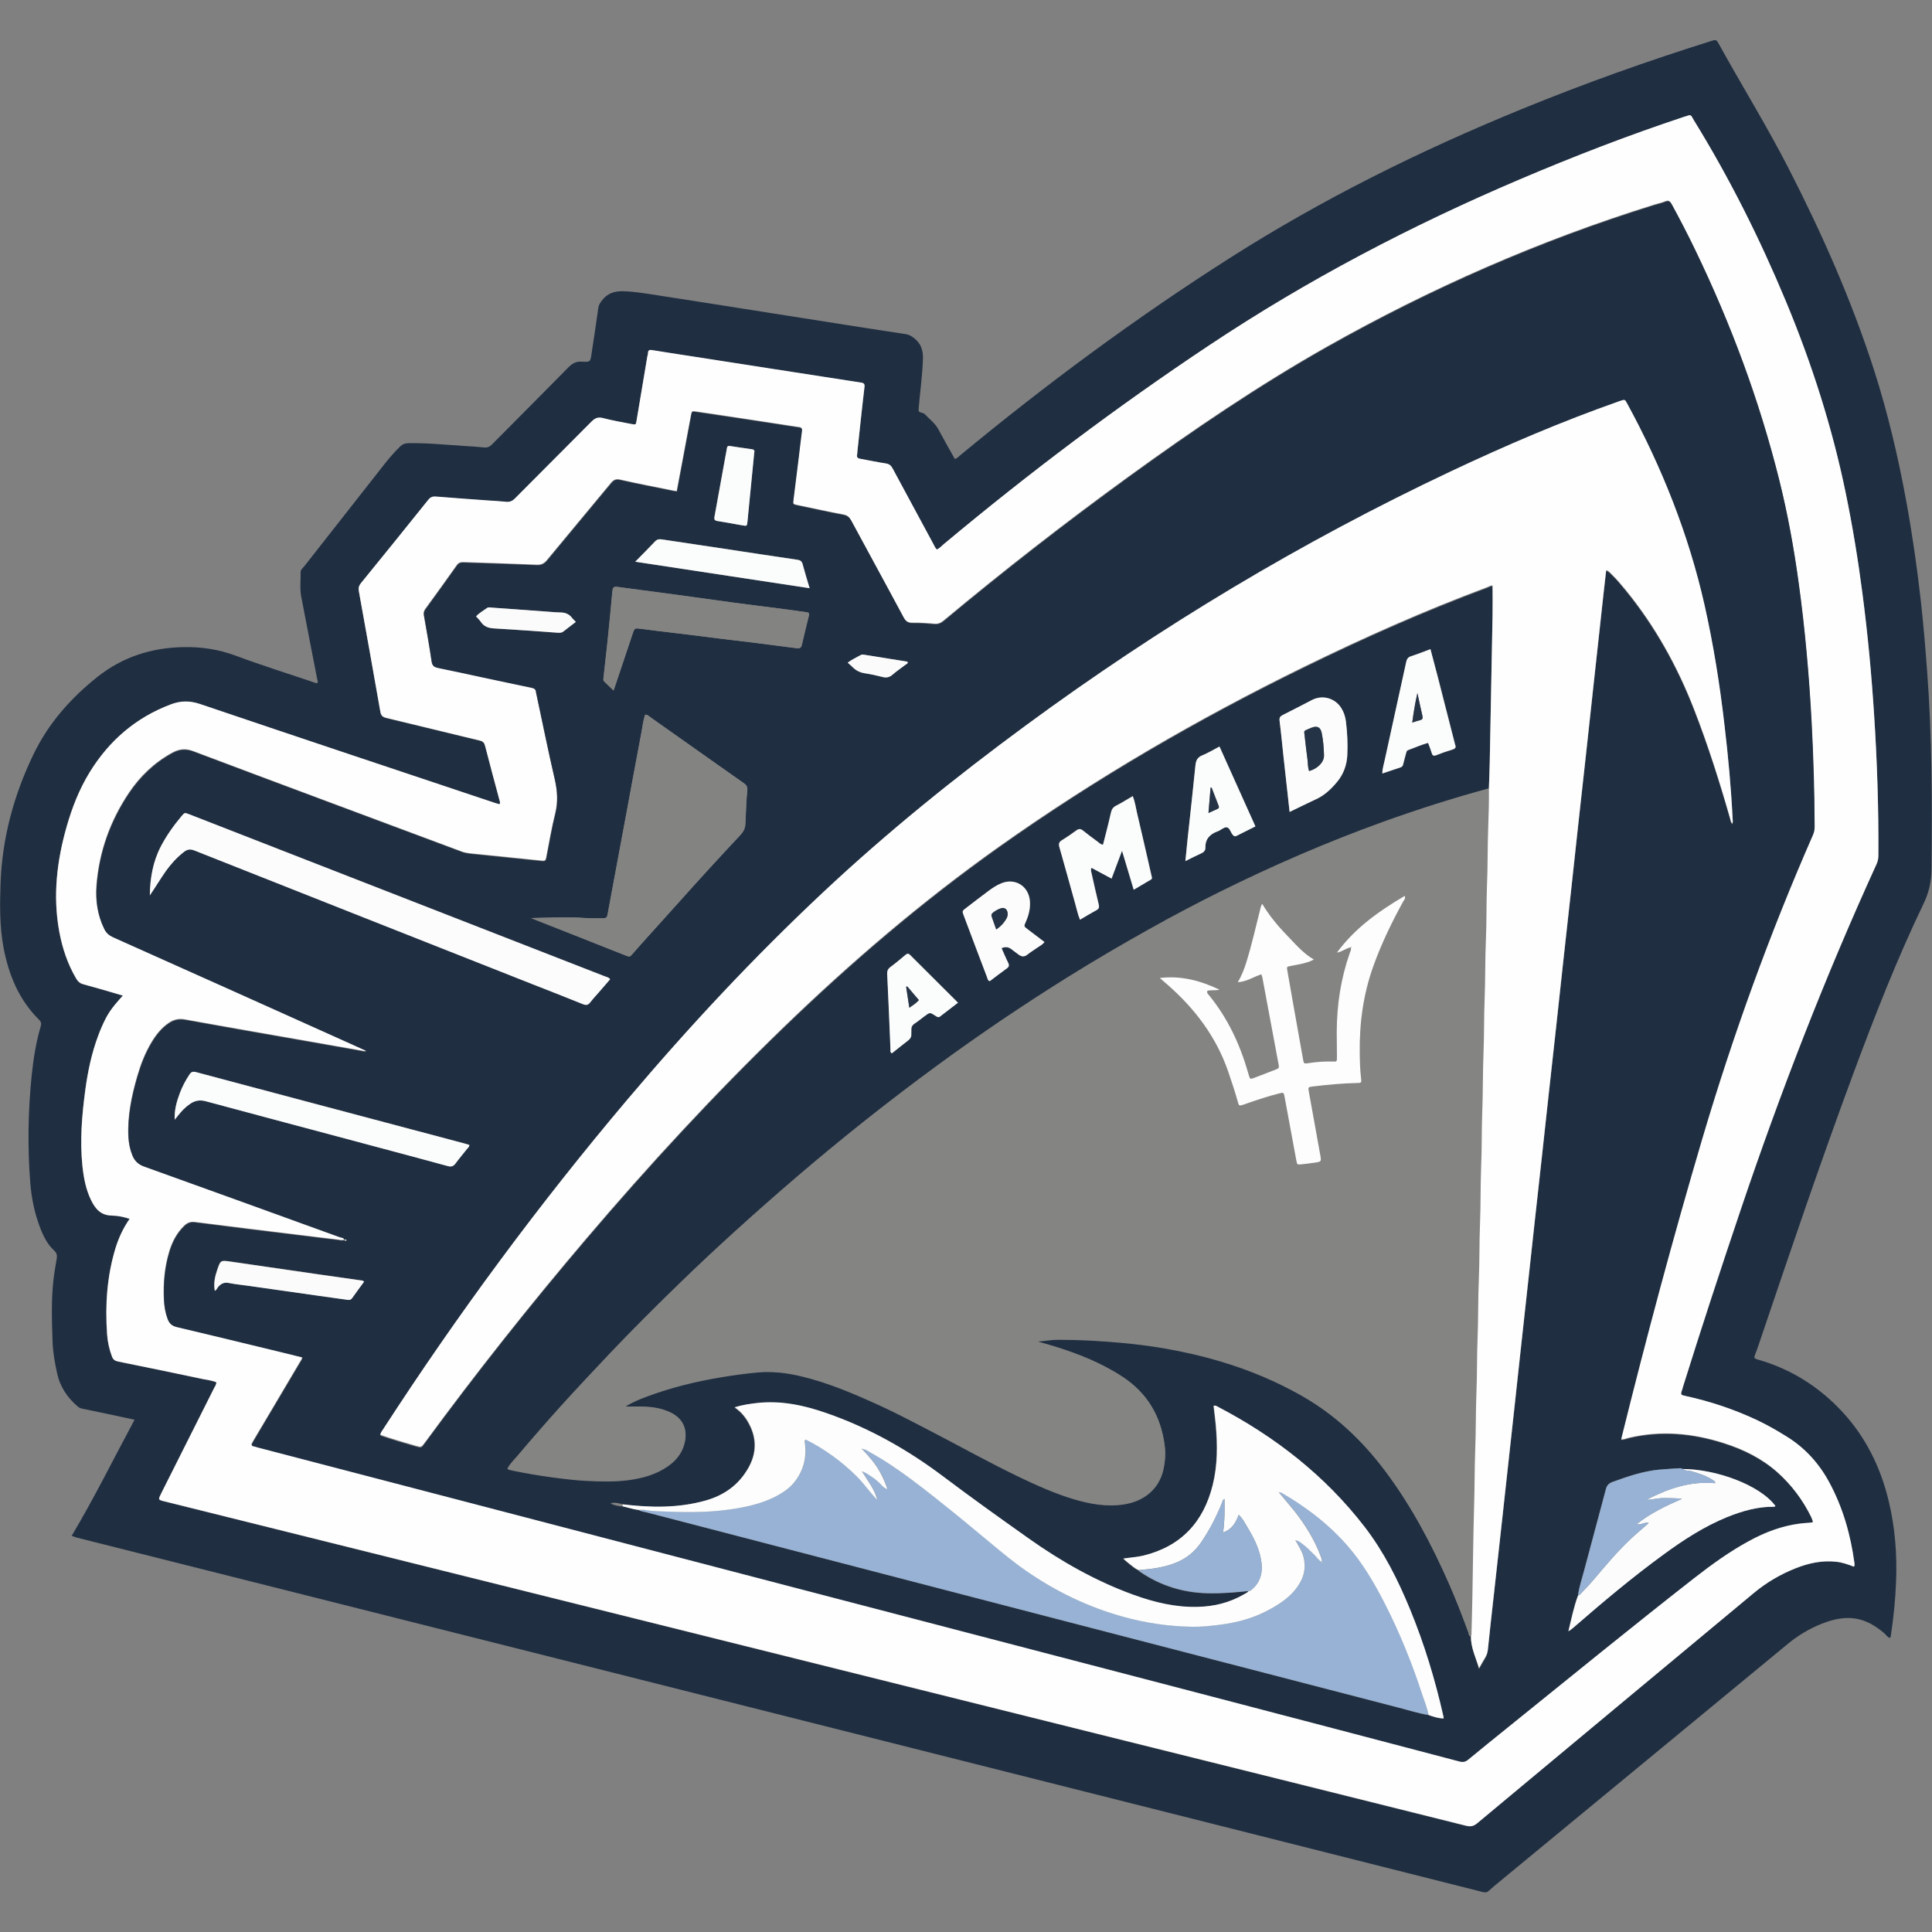 <?xml version="1.0" encoding="utf-8"?>
<!-- Generator: Adobe Illuanc_strator 24.1.0, SVG Export Plug-In . SVG Version: 6.00 Build 0)  -->
<svg version="1.1" id="Layer_1" xmlns="http://www.w3.org/2000/svg" xmlns:xlink="http://www.w3.org/1999/xlink" x="0px"
	y="0px" viewBox="0 0 200 200" anc_style="enable-background:new 0 0 200 200;" xml:space="preserve">
	<rect x="0" y="0" width="200" height="200" fill="#808080" stroke="none"/>
	<style type="text/css">
		.anc_st0 {
			fill: #1F2E41;
		}

		.anc_st1 {
			fill: #FEFEFE;
		}

		.anc_st2 {
			fill: #848482;
		}

		.anc_st3 {
			fill: #97B2D4;
		}

		.anc_st4 {
			fill: #FDFDFD;
		}

		.anc_st5 {
			fill: #838382;
		}

		.anc_st6 {
			fill: #FCFCFD;
		}

		.anc_st7 {
			fill: #838381;
		}

		.anc_st8 {
			fill: #FBFCFC;
		}

		.anc_st9 {
			fill: #FCFCFC;
		}

		.anc_st10 {
			fill: #FBFBFB;
		}

		.anc_st11 {
			fill: #253346;
		}
	</style>
	<g>
		<path class="anc_st0" d="M7.42,158.99c2.35-3.94,4.34-7.99,6.51-12.02c-1.05-0.22-2.01-0.43-2.98-0.64c-0.8-0.17-1.6-0.34-2.41-0.5
		c-0.18-0.04-0.34-0.09-0.48-0.22c-1.1-0.93-1.86-2.07-2.16-3.5c-0.23-1.08-0.43-2.16-0.46-3.26c-0.07-2.14-0.15-4.28,0.1-6.41
		c0.08-0.69,0.2-1.38,0.32-2.07c0.07-0.36,0.05-0.63-0.25-0.91c-0.74-0.68-1.16-1.57-1.5-2.49c-0.54-1.43-0.84-2.92-0.97-4.44
		c-0.3-3.74-0.24-7.47,0.14-11.2c0.18-1.71,0.44-3.41,0.93-5.06c0.08-0.27,0.07-0.47-0.15-0.69c-2.09-2.06-3.15-4.63-3.69-7.46
		c-0.42-2.24-0.39-4.5-0.31-6.76c0.18-4.66,1.38-9.07,3.4-13.26c1.55-3.22,3.86-5.83,6.63-8.03c2.59-2.06,5.58-3.02,8.9-3.08
		c1.87-0.04,3.63,0.23,5.39,0.88c2.6,0.97,5.25,1.8,7.88,2.69c0.19,0.06,0.37,0.16,0.58,0.16c0.11-0.15,0.02-0.3-0.01-0.45
		c-0.55-2.84-1.11-5.69-1.65-8.53c-0.16-0.83-0.04-1.68-0.06-2.51c0-0.26,0.22-0.42,0.37-0.6c2.68-3.42,5.36-6.83,8.04-10.24
		c0.59-0.76,1.2-1.5,1.89-2.17c0.25-0.24,0.5-0.33,0.84-0.34c1.96-0.04,3.91,0.17,5.87,0.29c0.66,0.04,1.32,0.08,1.97,0.15
		c0.35,0.04,0.59-0.07,0.84-0.32c2.63-2.66,5.28-5.3,7.9-7.97c0.41-0.42,0.81-0.63,1.4-0.59c0.87,0.05,0.88,0.01,1-0.84
		c0.24-1.58,0.48-3.16,0.7-4.74c0.04-0.29,0.18-0.5,0.35-0.73c0.58-0.77,1.3-1.01,2.27-0.98c1.19,0.04,2.34,0.24,3.51,0.42
		c2.94,0.45,5.88,0.92,8.82,1.38c2.96,0.47,5.92,0.93,8.88,1.4c2.66,0.42,5.33,0.84,8,1.24c0.33,0.05,0.57,0.2,0.84,0.4
		c0.75,0.58,0.97,1.29,0.93,2.23c-0.06,1.66-0.29,3.3-0.43,4.96c-0.04,0.44-0.05,0.44,0.4,0.58c0.07,0.02,0.16,0.04,0.21,0.1
		c0.47,0.51,1.05,0.92,1.4,1.55c0.56,1.04,1.14,2.06,1.72,3.1c0.25-0.06,0.39-0.24,0.55-0.37c8.9-7.36,18.17-14.22,27.92-20.43
		c9.57-6.1,19.69-11.11,30.18-15.4c6.47-2.65,13.06-5,19.73-7.09c0.26-0.08,0.45-0.15,0.63,0.18c2.4,4.36,5.03,8.59,7.3,13.02
		c3.46,6.75,6.52,13.66,8.85,20.89c1.42,4.42,2.48,8.93,3.32,13.49c0.63,3.44,1.13,6.9,1.52,10.38c0.27,2.4,0.47,4.81,0.65,7.23
		c0.52,6.85,0.53,13.71,0.46,20.57c-0.01,1.26-0.26,2.4-0.82,3.56c-2.78,5.78-5.11,11.76-7.34,17.77
		c-3.33,8.99-6.41,18.07-9.48,27.15c-0.2,0.6-0.4,1.21-0.64,1.81c-0.11,0.28-0.07,0.36,0.23,0.45c3.47,0.98,6.42,2.83,8.86,5.48
		c2.41,2.62,3.92,5.72,4.75,9.16c0.67,2.76,0.88,5.56,0.77,8.39c-0.07,1.84-0.26,3.67-0.53,5.49c-0.02,0.12,0,0.24-0.13,0.32
		c-0.23-0.09-0.36-0.3-0.53-0.46c-1.15-1.01-2.44-1.67-4.01-1.6c-0.89,0.04-1.73,0.28-2.55,0.61c-1.23,0.5-2.37,1.17-3.39,2.01
		c-9.99,8.23-19.97,16.46-29.95,24.7c-0.35,0.29-0.71,0.58-1.05,0.9c-0.2,0.19-0.39,0.21-0.65,0.14c-8.71-2.2-17.43-4.4-26.14-6.6
		c-10.88-2.74-21.77-5.49-32.65-8.23c-12.3-3.1-24.6-6.2-36.89-9.3c-11.19-2.82-22.39-5.64-33.58-8.46
		c-5.44-1.37-10.89-2.74-16.33-4.11C7.75,159.11,7.62,159.06,7.42,158.99z M191.91,162.18c0.05-0.07,0.07-0.09,0.07-0.1
		c0-0.08,0-0.16-0.01-0.24c-0.39-2.9-1.17-5.67-2.55-8.26c-1.06-2-2.52-3.63-4.46-4.84c-0.99-0.61-1.99-1.19-3.04-1.69
		c-2.38-1.12-4.86-1.95-7.42-2.51c-0.53-0.11-0.56-0.13-0.36-0.66c0.03-0.09,0.05-0.19,0.08-0.29c1.91-6.12,3.91-12.21,5.96-18.29
		c4.11-12.18,8.74-24.15,14.09-35.85c0.14-0.3,0.18-0.6,0.18-0.93c0.03-4.82-0.13-9.64-0.44-14.45c-0.27-4.21-0.67-8.41-1.21-12.6
		c-0.45-3.49-1.02-6.96-1.73-10.4c-1.4-6.81-3.51-13.4-6.18-19.82c-2.71-6.51-5.85-12.79-9.55-18.79c-0.35-0.57-0.19-0.61-0.98-0.35
		c-5.77,1.91-11.43,4.1-17.02,6.48c-11.23,4.77-21.99,10.41-32.16,17.18c-9.55,6.36-18.69,13.25-27.5,20.6
		c-0.23,0.19-0.43,0.41-0.69,0.54c-0.18-0.16-0.24-0.35-0.34-0.52c-1.42-2.62-2.84-5.24-4.24-7.86c-0.16-0.31-0.36-0.48-0.72-0.53
		c-0.87-0.13-1.73-0.32-2.59-0.47c-0.28-0.05-0.45-0.14-0.37-0.46c0.02-0.08,0.01-0.16,0.02-0.24c0.24-2.25,0.48-4.49,0.74-6.74
		c0.04-0.34-0.08-0.42-0.36-0.46c-3.14-0.48-6.28-0.97-9.42-1.46c-2.72-0.42-5.45-0.85-8.17-1.27c-1.34-0.21-2.69-0.42-4.03-0.63
		c-0.27-0.04-0.42,0.01-0.43,0.31c0,0.12-0.05,0.23-0.07,0.35c-0.37,2.21-0.74,4.41-1.11,6.62c-0.08,0.45-0.08,0.46-0.53,0.37
		c-0.98-0.19-1.97-0.37-2.93-0.61c-0.51-0.13-0.83-0.02-1.2,0.35c-2.63,2.66-5.29,5.3-7.92,7.95c-0.28,0.28-0.56,0.4-0.95,0.36
		c-0.54-0.06-1.08-0.09-1.61-0.12c-1.87-0.14-3.75-0.26-5.62-0.42c-0.37-0.03-0.58,0.07-0.81,0.34c-2.32,2.89-4.64,5.76-6.98,8.64
		c-0.21,0.26-0.26,0.5-0.2,0.82c0.75,4.15,1.5,8.3,2.22,12.45c0.07,0.4,0.21,0.56,0.61,0.66c3.23,0.77,6.44,1.57,9.67,2.34
		c0.35,0.08,0.49,0.23,0.57,0.57c0.48,1.88,0.99,3.74,1.49,5.62c0.03,0.13,0.11,0.26-0.01,0.41c-0.15-0.04-0.3-0.08-0.45-0.13
		c-10.19-3.41-20.38-6.81-30.56-10.25c-1.05-0.36-1.98-0.35-3,0.04C14.04,74.3,11.27,76.7,9.25,80c-1.06,1.73-1.8,3.61-2.35,5.56
		c-1.02,3.56-1.44,7.17-0.78,10.85c0.32,1.74,0.87,3.4,1.78,4.94c0.18,0.3,0.4,0.47,0.73,0.56c0.75,0.2,1.5,0.42,2.25,0.63
		c0.6,0.17,1.2,0.35,1.83,0.54c-1.24,1.37-1.59,1.89-2.17,3.2c-0.13,0.29-0.25,0.59-0.36,0.89c-0.69,1.84-1.1,3.76-1.36,5.7
		c-0.35,2.62-0.57,5.25-0.29,7.89c0.13,1.2,0.35,2.37,0.88,3.47c0.44,0.91,1.01,1.6,2.16,1.62c0.6,0.01,1.22,0.13,1.84,0.34
		c-0.66,0.95-1.12,1.94-1.45,3c-0.9,2.93-1.1,5.93-0.88,8.96c0.05,0.78,0.22,1.54,0.5,2.28c0.12,0.32,0.31,0.46,0.64,0.53
		c2.94,0.59,5.87,1.2,8.8,1.82c0.46,0.1,0.95,0.13,1.38,0.34c-0.03,0.25-0.16,0.43-0.26,0.62c-1.82,3.63-3.64,7.25-5.46,10.87
		c-0.33,0.66-0.33,0.66,0.35,0.83c4.69,1.17,9.38,2.34,14.07,3.5c12.44,3.1,24.89,6.19,37.33,9.3c15,3.74,30,7.49,45,11.22
		c12.77,3.18,25.55,6.36,38.31,9.55c0.48,0.12,0.8,0.06,1.18-0.26c9.54-7.95,19.09-15.89,28.64-23.84c1.3-1.08,2.75-1.93,4.32-2.55
		c1.35-0.53,2.75-0.83,4.22-0.67C190.73,161.74,191.31,161.95,191.91,162.18z" />
		<path class="anc_st1" d="M191.91,162.18c-0.6-0.23-1.18-0.44-1.8-0.51c-1.47-0.17-2.87,0.13-4.22,0.67c-1.57,0.62-3.02,1.47-4.32,2.55
		c-9.55,7.94-19.1,15.88-28.64,23.84c-0.38,0.32-0.7,0.38-1.18,0.26c-12.77-3.2-25.54-6.37-38.31-9.55c-15-3.74-30-7.48-45-11.22
		c-12.44-3.1-24.89-6.2-37.33-9.3c-4.69-1.17-9.38-2.34-14.07-3.5c-0.68-0.17-0.68-0.17-0.35-0.83c1.82-3.62,3.64-7.25,5.46-10.87
		c0.1-0.19,0.23-0.37,0.26-0.62c-0.44-0.21-0.92-0.24-1.38-0.34c-2.93-0.62-5.87-1.23-8.8-1.82c-0.33-0.07-0.53-0.21-0.64-0.53
		c-0.28-0.74-0.44-1.5-0.5-2.28c-0.21-3.03-0.02-6.03,0.88-8.96c0.33-1.06,0.79-2.05,1.45-3c-0.62-0.21-1.24-0.33-1.84-0.34
		c-1.16-0.02-1.72-0.71-2.16-1.62c-0.53-1.1-0.75-2.27-0.88-3.47c-0.28-2.64-0.06-5.27,0.29-7.89c0.26-1.94,0.66-3.86,1.36-5.7
		c0.11-0.3,0.23-0.6,0.36-0.89c0.58-1.31,0.93-1.83,2.17-3.2c-0.63-0.18-1.23-0.36-1.83-0.54c-0.75-0.21-1.5-0.43-2.25-0.63
		c-0.33-0.09-0.55-0.26-0.73-0.56c-0.91-1.53-1.46-3.19-1.78-4.94c-0.67-3.68-0.24-7.29,0.78-10.85c0.56-1.95,1.29-3.82,2.35-5.56
		c2.02-3.3,4.79-5.7,8.43-7.07c1.02-0.38,1.94-0.39,3-0.04c10.18,3.45,20.37,6.84,30.56,10.25c0.15,0.05,0.3,0.09,0.45,0.13
		c0.12-0.15,0.04-0.28,0.01-0.41c-0.5-1.87-1.01-3.74-1.49-5.62c-0.09-0.34-0.22-0.49-0.57-0.57c-3.23-0.77-6.44-1.57-9.67-2.34
		c-0.4-0.1-0.54-0.26-0.61-0.66c-0.73-4.15-1.47-8.3-2.22-12.45c-0.06-0.32-0.01-0.56,0.2-0.82c2.34-2.87,4.66-5.75,6.98-8.64
		c0.22-0.28,0.44-0.37,0.81-0.34c1.87,0.16,3.75,0.28,5.62,0.42c0.54,0.04,1.08,0.06,1.61,0.12c0.39,0.05,0.67-0.07,0.95-0.36
		c2.63-2.66,5.29-5.29,7.92-7.95c0.37-0.37,0.69-0.49,1.2-0.35c0.97,0.25,1.95,0.42,2.93,0.61c0.45,0.09,0.46,0.08,0.53-0.37
		c0.37-2.21,0.74-4.41,1.11-6.62c0.02-0.12,0.07-0.23,0.07-0.35c0-0.31,0.16-0.36,0.43-0.31c1.34,0.22,2.68,0.42,4.03,0.63
		c2.72,0.42,5.45,0.85,8.17,1.27c3.14,0.49,6.28,0.97,9.42,1.46c0.28,0.04,0.4,0.12,0.36,0.46c-0.27,2.24-0.5,4.49-0.74,6.74
		c-0.01,0.08,0,0.16-0.02,0.24c-0.08,0.32,0.09,0.42,0.37,0.46c0.87,0.15,1.73,0.34,2.59,0.47c0.36,0.05,0.56,0.22,0.72,0.53
		c1.41,2.62,2.82,5.24,4.24,7.86c0.09,0.17,0.16,0.37,0.34,0.52c0.27-0.13,0.47-0.35,0.69-0.54c8.8-7.35,17.95-14.25,27.5-20.6
		c10.16-6.77,20.93-12.4,32.16-17.18c5.59-2.38,11.25-4.57,17.02-6.48c0.78-0.26,0.63-0.22,0.98,0.35c3.7,6,6.84,12.28,9.55,18.79
		c2.67,6.42,4.78,13.01,6.18,19.82c0.71,3.45,1.28,6.91,1.73,10.4c0.55,4.19,0.94,8.38,1.21,12.6c0.31,4.81,0.47,9.63,0.44,14.45
		c0,0.32-0.04,0.62-0.18,0.93c-5.34,11.69-9.98,23.67-14.09,35.85c-2.05,6.08-4.05,12.17-5.96,18.29c-0.03,0.1-0.05,0.19-0.08,0.29
		c-0.19,0.53-0.16,0.55,0.36,0.66c2.57,0.56,5.04,1.39,7.42,2.51c1.05,0.5,2.05,1.07,3.04,1.69c1.94,1.2,3.4,2.84,4.46,4.84
		c1.38,2.59,2.16,5.36,2.55,8.26c0.01,0.08,0.01,0.16,0.01,0.24C191.97,162.09,191.95,162.11,191.91,162.18z M35.65,128.32
		c-0.26,0.09-0.52,0.01-0.77-0.02c-1.35-0.15-2.7-0.32-4.05-0.49c-3.55-0.44-7.1-0.86-10.65-1.32c-0.48-0.06-0.8,0.07-1.12,0.38
		c-0.76,0.73-1.22,1.63-1.53,2.61c-0.51,1.66-0.66,3.37-0.57,5.1c0.03,0.66,0.14,1.31,0.38,1.93c0.17,0.45,0.44,0.69,0.93,0.81
		c3.54,0.83,7.07,1.69,10.6,2.55c0.81,0.2,1.61,0.4,2.42,0.6c-0.05,0.25-0.18,0.4-0.28,0.57c-1.59,2.68-3.17,5.37-4.77,8.05
		c-0.32,0.54-0.29,0.52,0.25,0.64c0.04,0.01,0.08,0.03,0.11,0.04c6.94,1.81,13.88,3.62,20.81,5.43c12.19,3.18,24.39,6.37,36.58,9.55
		c13.26,3.46,26.52,6.92,39.77,10.38c9.1,2.38,18.2,4.77,27.3,7.16c0.38,0.1,0.63,0.03,0.92-0.21c1.31-1.08,2.64-2.15,3.96-3.22
		c6.46-5.21,12.89-10.46,19.43-15.57c1.8-1.4,3.64-2.74,5.66-3.83c1.67-0.9,3.41-1.57,5.3-1.81c0.42-0.05,0.85-0.08,1.28-0.11
		c0-0.09,0.01-0.13,0-0.17c-0.05-0.13-0.1-0.26-0.16-0.39c-0.86-1.74-2-3.27-3.45-4.57c-1.62-1.45-3.53-2.39-5.59-3.04
		c-3.21-1.02-6.44-1.32-9.75-0.55c-0.28,0.06-0.54,0.2-0.87,0.18c0.02-0.12,0.03-0.19,0.05-0.27c2.57-10.37,5.33-20.69,8.36-30.94
		c3.17-10.7,6.95-21.18,11.44-31.4c0.12-0.28,0.18-0.56,0.18-0.87c-0.01-3.62-0.12-7.24-0.31-10.86c-0.26-4.81-0.68-9.61-1.34-14.39
		c-0.49-3.57-1.13-7.1-2-10.6c-2.05-8.25-5-16.17-8.7-23.83c-0.77-1.6-1.59-3.18-2.44-4.74c-0.16-0.29-0.31-0.41-0.65-0.27
		c-0.37,0.15-0.76,0.23-1.15,0.35c-11.84,3.68-23.12,8.63-33.91,14.72c-7.11,4.02-13.85,8.61-20.46,13.4
		c-6.56,4.76-12.95,9.73-19.17,14.92c-0.29,0.24-0.58,0.38-0.97,0.34c-0.76-0.07-1.52-0.12-2.28-0.11c-0.47,0.01-0.7-0.17-0.92-0.57
		c-1.8-3.35-3.62-6.68-5.42-10.02c-0.18-0.34-0.39-0.54-0.8-0.61c-1.59-0.3-3.17-0.65-4.75-0.98c-0.49-0.1-0.49-0.11-0.44-0.57
		c0.18-1.45,0.36-2.9,0.54-4.34c0.11-0.93,0.21-1.87,0.34-2.8c0.03-0.24-0.05-0.33-0.26-0.36c-0.1-0.01-0.2-0.02-0.3-0.04
		c-1.72-0.26-3.44-0.53-5.16-0.79c-1.74-0.26-3.48-0.53-5.22-0.78c-0.43-0.06-0.44-0.05-0.52,0.34c-0.32,1.73-0.65,3.46-0.97,5.18
		c-0.17,0.9-0.34,1.8-0.51,2.72c-0.16-0.02-0.28-0.04-0.39-0.06c-1.82-0.37-3.65-0.72-5.46-1.13c-0.45-0.1-0.69,0.02-0.96,0.34
		c-2.2,2.67-4.43,5.32-6.63,7.99c-0.3,0.36-0.59,0.5-1.06,0.48c-2.52-0.11-5.04-0.18-7.56-0.27c-0.3-0.01-0.52,0.04-0.71,0.31
		c-1.07,1.52-2.16,3.02-3.26,4.53c-0.15,0.21-0.2,0.4-0.15,0.66c0.28,1.59,0.57,3.19,0.8,4.79c0.06,0.43,0.27,0.55,0.64,0.62
		c1.53,0.31,3.05,0.65,4.57,0.97c1.7,0.36,3.4,0.74,5.1,1.08c0.3,0.06,0.47,0.17,0.49,0.48c0.01,0.1,0.04,0.19,0.06,0.29
		c0.62,2.89,1.2,5.79,1.87,8.67c0.28,1.21,0.37,2.37,0.07,3.59c-0.38,1.51-0.63,3.05-0.93,4.58c-0.05,0.26-0.11,0.37-0.42,0.34
		c-2.29-0.24-4.58-0.46-6.86-0.7c-0.49-0.05-0.99-0.07-1.47-0.25c-9.26-3.46-18.53-6.9-27.78-10.39c-0.83-0.31-1.47-0.23-2.19,0.16
		c-1.85,1.01-3.33,2.42-4.49,4.16c-1.94,2.89-3.08,6.09-3.35,9.57c-0.12,1.55,0.1,3.07,0.8,4.49c0.19,0.39,0.47,0.65,0.88,0.83
		c8.3,3.71,16.59,7.44,24.88,11.16c0.45,0.2,0.9,0.41,1.38,0.63c-0.2,0.1-0.35,0.03-0.49,0c-1.91-0.34-3.82-0.68-5.73-1.01
		c-4.19-0.74-8.39-1.46-12.57-2.22c-0.65-0.12-1.18,0.01-1.69,0.37c-0.74,0.51-1.29,1.2-1.74,1.95c-0.67,1.1-1.13,2.29-1.49,3.52
		c-0.6,2.06-1.04,4.15-0.93,6.32c0.03,0.64,0.16,1.27,0.4,1.87c0.23,0.56,0.59,0.93,1.2,1.15c6.77,2.43,13.53,4.88,20.29,7.33
		c0.15,0.06,0.36,0.04,0.44,0.24L35.65,128.32z" />
		<path class="anc_st0" d="M35.64,128.33c-0.07-0.21-0.28-0.19-0.44-0.24c-6.76-2.45-13.52-4.9-20.29-7.33c-0.61-0.22-0.98-0.59-1.2-1.15
		c-0.24-0.6-0.36-1.22-0.4-1.87c-0.11-2.17,0.33-4.25,0.93-6.32c0.36-1.23,0.82-2.42,1.49-3.52c0.46-0.76,1-1.45,1.74-1.95
		c0.52-0.35,1.04-0.48,1.69-0.37c4.19,0.76,8.38,1.49,12.57,2.22c1.91,0.34,3.82,0.67,5.73,1.01c0.15,0.03,0.29,0.09,0.49,0
		c-0.48-0.22-0.93-0.43-1.38-0.63c-8.29-3.73-16.58-7.45-24.88-11.16c-0.41-0.19-0.69-0.44-0.88-0.83c-0.7-1.42-0.92-2.94-0.8-4.49
		c0.27-3.48,1.41-6.67,3.35-9.57c1.17-1.73,2.64-3.15,4.49-4.16c0.72-0.39,1.36-0.48,2.19-0.16c9.25,3.49,18.52,6.92,27.78,10.39
		c0.48,0.18,0.98,0.2,1.47,0.25c2.29,0.25,4.58,0.46,6.86,0.7c0.31,0.03,0.37-0.08,0.42-0.34c0.3-1.53,0.55-3.07,0.93-4.58
		c0.3-1.22,0.21-2.38-0.07-3.59c-0.67-2.88-1.25-5.78-1.87-8.67c-0.02-0.1-0.06-0.19-0.06-0.29c-0.02-0.31-0.19-0.42-0.49-0.48
		c-1.7-0.35-3.4-0.72-5.1-1.08c-1.52-0.33-3.05-0.66-4.57-0.97c-0.37-0.08-0.57-0.2-0.64-0.62c-0.24-1.6-0.52-3.19-0.8-4.79
		c-0.05-0.26,0-0.46,0.15-0.66c1.09-1.5,2.18-3.01,3.26-4.53c0.19-0.27,0.41-0.32,0.71-0.31c2.52,0.09,5.04,0.16,7.56,0.27
		c0.47,0.02,0.76-0.12,1.06-0.48c2.2-2.67,4.42-5.32,6.63-7.99c0.27-0.33,0.5-0.45,0.96-0.34c1.81,0.41,3.64,0.76,5.46,1.13
		c0.11,0.02,0.23,0.04,0.39,0.06c0.17-0.92,0.34-1.82,0.51-2.72c0.32-1.73,0.64-3.46,0.97-5.18c0.07-0.39,0.08-0.4,0.52-0.34
		c1.74,0.26,3.48,0.52,5.22,0.78c1.72,0.26,3.44,0.53,5.16,0.79c0.1,0.02,0.2,0.03,0.3,0.04c0.21,0.03,0.3,0.12,0.26,0.36
		c-0.13,0.93-0.22,1.87-0.34,2.8c-0.18,1.45-0.36,2.9-0.54,4.34c-0.06,0.46-0.05,0.47,0.44,0.57c1.58,0.33,3.16,0.68,4.75,0.98
		c0.41,0.08,0.61,0.27,0.8,0.61c1.8,3.34,3.63,6.67,5.42,10.02c0.22,0.4,0.45,0.58,0.92,0.57c0.76-0.01,1.52,0.05,2.28,0.11
		c0.39,0.04,0.68-0.1,0.97-0.34c6.22-5.19,12.62-10.16,19.17-14.92c6.61-4.79,13.35-9.38,20.46-13.4
		c10.79-6.09,22.08-11.04,33.91-14.72c0.38-0.12,0.78-0.19,1.15-0.35c0.35-0.14,0.49-0.02,0.65,0.27c0.85,1.56,1.67,3.14,2.44,4.74
		c3.69,7.65,6.64,15.58,8.7,23.83c0.87,3.49,1.51,7.03,2,10.6c0.66,4.78,1.08,9.57,1.34,14.39c0.19,3.62,0.3,7.23,0.31,10.86
		c0,0.3-0.05,0.58-0.18,0.87c-4.48,10.22-8.27,20.7-11.44,31.4c-3.03,10.25-5.79,20.57-8.36,30.94c-0.02,0.08-0.03,0.15-0.05,0.27
		c0.32,0.02,0.59-0.11,0.87-0.18c3.3-0.77,6.54-0.47,9.75,0.55c2.06,0.66,3.96,1.59,5.59,3.04c1.45,1.3,2.59,2.83,3.45,4.57
		c0.06,0.13,0.11,0.26,0.16,0.39c0.01,0.03,0,0.08,0,0.17c-0.42,0.04-0.85,0.06-1.28,0.11c-1.89,0.24-3.64,0.9-5.3,1.81
		c-2.01,1.09-3.86,2.43-5.66,3.83c-6.54,5.11-12.97,10.36-19.43,15.57c-1.32,1.07-2.65,2.13-3.96,3.22
		c-0.29,0.24-0.54,0.31-0.92,0.21c-9.1-2.4-18.2-4.78-27.3-7.16c-13.26-3.46-26.51-6.92-39.77-10.38
		c-12.19-3.18-24.39-6.37-36.58-9.55c-6.94-1.81-13.88-3.62-20.81-5.43c-0.04-0.01-0.08-0.03-0.11-0.04
		c-0.53-0.12-0.57-0.1-0.25-0.64c1.59-2.68,3.18-5.37,4.77-8.05c0.1-0.17,0.23-0.33,0.28-0.57c-0.81-0.2-1.61-0.41-2.42-0.6
		c-3.53-0.85-7.06-1.72-10.6-2.55c-0.49-0.12-0.76-0.36-0.93-0.81c-0.23-0.63-0.34-1.28-0.38-1.93c-0.09-1.73,0.06-3.44,0.57-5.1
		c0.3-0.99,0.77-1.88,1.53-2.61c0.32-0.31,0.64-0.44,1.12-0.38c3.55,0.46,7.1,0.89,10.65,1.32c1.35,0.17,2.7,0.33,4.05,0.49
		c0.25,0.03,0.51,0.11,0.77,0.02c0.01,0.12,0.1,0.08,0.17,0.09c0.01,0,0.03-0.04,0.04-0.06c-0.06-0.01-0.11-0.03-0.17-0.04
		C35.68,128.31,35.66,128.32,35.64,128.33z M174.16,152.07c-0.09-0.1-0.22-0.08-0.34-0.08c-0.72,0.05-1.44,0.08-2.15,0.15
		c-1.64,0.17-3.19,0.7-4.73,1.26c-0.4,0.14-0.6,0.35-0.71,0.77c-0.73,2.8-1.51,5.59-2.24,8.38c-0.23,0.87-0.53,1.71-0.64,2.61
		c-0.45,1.2-0.69,2.46-1,3.7c0.2-0.1,0.35-0.23,0.5-0.36c3.05-2.65,6.14-5.25,9.41-7.63c2.04-1.49,4.15-2.85,6.5-3.82
		c1.56-0.64,3.17-1.11,4.88-1.08c0.05,0,0.1-0.04,0.15-0.07C182.19,153.72,177.6,152.07,174.16,152.07z M64.45,155.93
		c0.56,0.12,1.09,0.31,1.66,0.38c0.26,0.17,0.56,0.18,0.85,0.26c13.78,3.58,27.57,7.17,41.35,10.75
		c12.16,3.16,24.32,6.31,36.48,9.46c1.02,0.26,2.03,0.59,3.08,0.76c0.49,0.18,0.99,0.34,1.55,0.38c-0.02-0.13-0.02-0.21-0.04-0.28
		c-0.86-3.76-1.98-7.45-3.44-11.02c-1.24-3.02-2.69-5.93-4.7-8.53c-4.11-5.33-9.3-9.37-15.24-12.46c-0.1-0.05-0.2-0.14-0.39-0.08
		c0.07,0.64,0.16,1.28,0.22,1.93c0.19,2.1,0.2,4.2-0.31,6.26c-0.95,3.85-3.28,6.36-7.18,7.32c-0.65,0.16-1.33,0.2-2.08,0.31
		c0.22,0.19,0.37,0.34,0.54,0.47c0.33,0.25,0.63,0.55,1.03,0.72c0.06,0.05,0.11,0.12,0.17,0.16c2.1,1.43,4.42,2.16,6.95,2.22
		c1.44,0.04,2.86-0.08,4.29-0.23c-0.12,0.17-0.31,0.25-0.48,0.35c-1.48,0.87-3.1,1.27-4.81,1.31c-2.29,0.06-4.48-0.47-6.62-1.24
		c-3.92-1.42-7.51-3.47-10.9-5.86c-2.97-2.1-5.93-4.22-8.84-6.41c-3.7-2.78-7.69-5.03-12.07-6.55c-2.34-0.81-4.73-1.32-7.24-1.04
		c-0.74,0.08-1.48,0.18-2.26,0.44c0.84,0.57,1.34,1.31,1.7,2.14c0.61,1.42,0.47,2.81-0.29,4.15c-0.99,1.74-2.51,2.82-4.42,3.36
		c-2.84,0.8-5.73,0.74-8.63,0.39c-0.35-0.08-0.71-0.2-1.2-0.1c0.29,0.1,0.47,0.17,0.65,0.22C64.07,155.87,64.25,155.98,64.45,155.93
		z M152.27,169.39c-0.01,1.17,0.51,2.2,0.84,3.39c0.24-0.42,0.42-0.77,0.63-1.1c0.18-0.28,0.26-0.57,0.29-0.9
		c0.19-1.87,0.4-3.74,0.61-5.6c0.27-2.44,0.54-4.89,0.81-7.33c0.21-1.95,0.42-3.89,0.64-5.84c0.23-2.07,0.46-4.13,0.68-6.2
		c0.22-1.97,0.43-3.93,0.64-5.9c0.26-2.4,0.53-4.81,0.79-7.21c0.22-1.99,0.43-3.97,0.65-5.96c0.26-2.38,0.53-4.77,0.79-7.15
		c0.22-1.99,0.43-3.97,0.65-5.96c0.26-2.38,0.53-4.77,0.79-7.15c0.26-2.36,0.51-4.73,0.77-7.09c0.26-2.38,0.53-4.77,0.79-7.15
		c0.26-2.36,0.51-4.73,0.77-7.09c0.26-2.38,0.53-4.77,0.79-7.15c0.26-2.36,0.51-4.73,0.77-7.09c0.35-3.2,0.7-6.4,1.05-9.6
		c0.08-0.73,0.17-1.45,0.25-2.2c0.26,0.06,0.38,0.23,0.51,0.36c0.54,0.51,1.02,1.08,1.48,1.65c3.05,3.73,5.36,7.89,7.11,12.38
		c1.43,3.69,2.63,7.46,3.72,11.26c0.05,0.19,0.06,0.41,0.24,0.58c0.07-0.19,0.03-0.35,0.03-0.51c-0.16-3.24-0.46-6.46-0.84-9.68
		c-0.49-4.17-1.14-8.31-2.06-12.41c-1.66-7.36-4.42-14.3-8.03-20.91c-0.22-0.41-0.23-0.4-0.69-0.25c-0.06,0.02-0.11,0.04-0.17,0.06
		c-5.93,2.07-11.69,4.55-17.36,7.23c-15.52,7.32-30.17,16.12-43.99,26.29c-7.32,5.38-14.39,11.08-21.02,17.3
		c-7.18,6.72-13.87,13.9-20.22,21.41c-9.18,10.86-17.61,22.27-25.34,34.2c-0.11,0.16-0.26,0.31-0.26,0.55
		c1.2,0.41,2.43,0.78,3.66,1.13c0.58,0.16,0.58,0.17,0.92-0.31c5.31-7.24,10.89-14.28,16.71-21.12
		c6.47-7.61,13.24-14.94,20.42-21.88c6.99-6.75,14.35-13.05,22.28-18.68c10.03-7.12,20.63-13.28,31.68-18.68
		c6.18-3.02,12.45-5.81,18.9-8.21c0.2-0.07,0.39-0.21,0.56-0.17c0,1.03,0.02,2.03,0,3.02c-0.09,5.04-0.19,10.08-0.29,15.12
		c-0.02,0.94-0.06,1.88-0.09,2.82c-3.7,1.01-7.35,2.17-10.96,3.47c-5.8,2.08-11.44,4.54-16.96,7.28c-2.45,1.22-4.87,2.5-7.26,3.84
		c-2.81,1.57-5.59,3.2-8.32,4.9c-4.7,2.93-9.29,6.03-13.75,9.31c-4.88,3.59-9.62,7.35-14.23,11.28c-2.22,1.9-4.41,3.82-6.57,5.79
		c-1.88,1.71-3.74,3.44-5.56,5.21c-2.45,2.38-4.88,4.79-7.24,7.27c-1.76,1.86-3.51,3.72-5.23,5.62c-1.53,1.69-3.02,3.41-4.49,5.15
		c-0.35,0.42-0.77,0.8-1.02,1.31c0.21,0.09,0.41,0.13,0.6,0.17c1.33,0.27,2.67,0.5,4.01,0.68c1.21,0.16,2.42,0.31,3.63,0.37
		c1.46,0.07,2.92,0.11,4.37-0.09c1.44-0.2,2.81-0.59,4.02-1.44c0.88-0.62,1.5-1.42,1.73-2.5c0.28-1.32-0.2-2.39-1.41-2.99
		c-0.97-0.49-2.01-0.64-3.08-0.64c-0.53,0-1.06,0-1.72,0c0.78-0.49,1.5-0.78,2.22-1.05c2.55-0.96,5.19-1.6,7.87-2.04
		c1.22-0.2,2.45-0.37,3.68-0.48c1.52-0.13,3.03,0.05,4.52,0.41c2.79,0.67,5.42,1.8,8.02,2.98c1.8,0.82,3.55,1.75,5.31,2.66
		c3.07,1.59,6.09,3.28,9.21,4.78c1.84,0.88,3.7,1.72,5.66,2.3c1.68,0.5,3.37,0.8,5.13,0.54c2.07-0.31,3.65-1.54,4.12-3.57
		c0.19-0.84,0.25-1.68,0.14-2.55c-0.39-3.01-1.78-5.38-4.34-7.06c-2.19-1.44-4.6-2.39-7.09-3.16c-0.6-0.18-1.21-0.34-1.81-0.52
		c0.74-0.04,1.45-0.19,2.17-0.19c2.22-0.01,4.43,0.12,6.64,0.32c1.43,0.13,2.86,0.31,4.27,0.55c2.05,0.35,4.07,0.81,6.06,1.41
		c2.9,0.87,5.68,2.03,8.31,3.53c3.46,1.97,6.28,4.65,8.66,7.83c2.72,3.64,4.82,7.63,6.64,11.78c0.71,1.61,1.34,3.25,1.94,4.9
		C152.05,169.12,152.02,169.35,152.27,169.39z M54.98,95.04c0.22,0.09,0.43,0.18,0.65,0.27c1.23,0.48,2.45,0.97,3.68,1.45
		c1.8,0.71,3.6,1.43,5.4,2.14c0.49,0.19,0.49,0.18,0.81-0.19c0.43-0.5,0.86-0.99,1.31-1.48c1.2-1.34,2.41-2.67,3.61-4.01
		c2.03-2.28,4.1-4.54,6.19-6.76c0.31-0.33,0.49-0.66,0.52-1.1c0.01-0.2,0.02-0.4,0.03-0.6c0.05-0.96,0.07-1.92,0.17-2.87
		c0.04-0.38-0.04-0.58-0.34-0.79c-3.24-2.27-6.46-4.56-9.69-6.84c-0.15-0.11-0.29-0.29-0.54-0.26c-0.21,0.6-0.27,1.24-0.39,1.86
		c-0.52,2.72-1.02,5.45-1.52,8.17c-0.34,1.84-0.68,3.68-1.03,5.53c-0.32,1.72-0.65,3.45-0.96,5.17c-0.04,0.24-0.16,0.34-0.41,0.34
		c-0.62-0.01-1.24,0.02-1.86-0.02C58.74,94.89,56.86,95,54.98,95.04z M15.51,92.69c0.58-0.86,1.1-1.73,1.69-2.55
		c0.53-0.74,1.13-1.4,1.85-1.95c0.35-0.27,0.64-0.32,1.08-0.15c11.68,4.63,23.36,9.24,35.04,13.86c1.73,0.68,3.46,1.35,5.18,2.05
		c0.34,0.14,0.54,0.09,0.76-0.19c0.27-0.35,0.57-0.67,0.86-1c0.4-0.46,0.8-0.93,1.2-1.39c-0.16-0.21-0.37-0.23-0.55-0.3
		C52.27,97.03,41.93,93,31.58,88.97c-4-1.56-8-3.12-12-4.68c-0.47-0.18-0.47-0.18-0.79,0.2c-0.81,0.97-1.55,1.99-2.13,3.11
		C15.83,89.2,15.54,90.91,15.51,92.69z M63.51,71.48c0.1-0.27,0.17-0.45,0.23-0.63c0.59-1.76,1.18-3.52,1.77-5.28
		c0.18-0.54,0.21-0.55,0.77-0.48c0.57,0.07,1.15,0.15,1.72,0.22c1.11,0.14,2.22,0.26,3.33,0.4c1.17,0.14,2.33,0.3,3.5,0.44
		c1.11,0.14,2.22,0.26,3.33,0.4c1.44,0.18,2.89,0.37,4.33,0.56c0.28,0.04,0.45-0.03,0.52-0.34c0.23-1.01,0.48-2.02,0.73-3.03
		c0.06-0.23-0.01-0.33-0.24-0.36c-0.85-0.11-1.7-0.24-2.55-0.35c-1.64-0.21-3.28-0.41-4.92-0.63c-1.94-0.26-3.87-0.54-5.81-0.8
		c-2.07-0.28-4.15-0.55-6.23-0.83c-0.44-0.06-0.54,0-0.59,0.44c-0.1,0.91-0.17,1.83-0.26,2.74c-0.09,0.89-0.17,1.79-0.27,2.68
		c-0.13,1.21-0.26,2.42-0.4,3.63c-0.01,0.1-0.01,0.21,0.07,0.28C62.84,70.84,63.15,71.13,63.51,71.48z M18.09,115.91
		c0.12-0.15,0.24-0.31,0.36-0.46c0.37-0.45,0.76-0.87,1.25-1.2c0.49-0.33,0.99-0.42,1.59-0.26c5.49,1.48,11,2.94,16.49,4.41
		c2.86,0.76,5.71,1.52,8.56,2.3c0.37,0.1,0.59,0.04,0.81-0.26c0.39-0.53,0.82-1.03,1.23-1.55c0.08-0.11,0.21-0.19,0.2-0.38
		c-0.18-0.05-0.37-0.11-0.55-0.16c-5.21-1.39-10.42-2.77-15.63-4.15c-4.03-1.07-8.07-2.13-12.1-3.22c-0.33-0.09-0.51-0.03-0.69,0.25
		c-0.4,0.6-0.73,1.24-0.99,1.91C18.29,114.03,18.03,114.93,18.09,115.91z M115.07,90.95c0.36-0.95,0.7-1.86,1.09-2.9
		c0.43,1.43,0.81,2.72,1.21,4.04c0.54-0.32,1.01-0.59,1.47-0.87c0.5-0.31,0.47-0.15,0.32-0.8c-0.47-2.08-0.95-4.17-1.44-6.24
		c-0.14-0.57-0.22-1.17-0.45-1.78c-0.6,0.35-1.16,0.7-1.74,1c-0.3,0.16-0.44,0.37-0.51,0.68c-0.16,0.72-0.34,1.44-0.52,2.15
		c-0.1,0.4-0.21,0.8-0.31,1.2c-0.26-0.03-0.39-0.19-0.55-0.31c-0.52-0.38-1.03-0.75-1.53-1.16c-0.24-0.2-0.43-0.2-0.68-0.01
		c-0.48,0.35-0.98,0.7-1.49,1.01c-0.31,0.19-0.37,0.37-0.26,0.73c0.57,1.97,1.11,3.96,1.66,5.94c0.14,0.51,0.24,1.04,0.47,1.56
		c0.58-0.34,1.13-0.67,1.69-0.98c0.26-0.14,0.32-0.29,0.25-0.58c-0.26-1.09-0.5-2.18-0.75-3.27c-0.04-0.16-0.11-0.33,0-0.54
		C113.69,90.21,114.36,90.57,115.07,90.95z M133.5,84.05c0.93-0.44,1.76-0.87,2.62-1.25c0.95-0.41,1.67-1.09,2.31-1.86
		c0.66-0.8,0.99-1.73,1.05-2.75c0.06-1.16-0.01-2.32-0.14-3.47c-0.06-0.5-0.21-0.98-0.48-1.41c-0.65-1.04-1.95-1.4-3.03-0.84
		c-1.01,0.52-2.02,1.05-3.04,1.56c-0.28,0.14-0.36,0.28-0.32,0.6c0.16,1.25,0.28,2.5,0.41,3.75
		C133.08,80.24,133.29,82.11,133.5,84.05z M148.08,67.2c-0.69,0.26-1.34,0.51-1.99,0.74c-0.3,0.1-0.43,0.27-0.5,0.58
		c-0.74,3.41-1.5,6.82-2.24,10.23c-0.09,0.42-0.23,0.84-0.24,1.33c0.66-0.22,1.28-0.43,1.9-0.64c0.17-0.06,0.23-0.18,0.27-0.35
		c0.09-0.37,0.19-0.73,0.29-1.1c0.04-0.13,0.05-0.27,0.21-0.33c0.68-0.25,1.35-0.55,2.07-0.75c0.13,0.36,0.27,0.68,0.36,1
		c0.08,0.29,0.18,0.4,0.5,0.27c0.53-0.22,1.09-0.4,1.64-0.57c0.29-0.09,0.42-0.21,0.3-0.51c-0.03-0.07-0.04-0.15-0.06-0.23
		c-0.58-2.28-1.17-4.56-1.75-6.84C148.58,69.09,148.34,68.17,148.08,67.2z M103.68,98.15c0.45-0.19,0.77-0.1,1.08,0.14
		c0.23,0.19,0.47,0.37,0.72,0.54c0.29,0.2,0.56,0.24,0.87-0.01c0.32-0.26,0.69-0.47,1.03-0.72c0.25-0.18,0.54-0.31,0.75-0.59
		c-0.6-0.45-1.17-0.88-1.74-1.32c-0.4-0.31-0.4-0.31-0.2-0.75c0.32-0.72,0.51-1.47,0.42-2.27c-0.17-1.49-1.56-2.31-2.94-1.74
		c-0.47,0.19-0.89,0.46-1.29,0.76c-0.8,0.6-1.59,1.21-2.38,1.81c-0.39,0.3-0.39,0.31-0.22,0.78c0.8,2.13,1.6,4.26,2.41,6.38
		c0.05,0.14,0.04,0.33,0.28,0.4c0.57-0.43,1.15-0.88,1.75-1.31c0.25-0.17,0.28-0.33,0.15-0.6
		C104.12,99.19,103.92,98.69,103.68,98.15z M83.81,60.89c-0.26-0.88-0.51-1.66-0.71-2.45c-0.08-0.32-0.21-0.45-0.55-0.5
		c-2.55-0.37-5.1-0.76-7.64-1.15c-2.13-0.32-4.27-0.63-6.4-0.96c-0.27-0.04-0.49-0.01-0.7,0.21c-0.65,0.69-1.33,1.37-2.05,2.1
		C71.78,59.07,77.76,59.97,83.81,60.89z M129.96,85.55c-1.25-2.78-2.48-5.51-3.72-8.27c-0.63,0.33-1.19,0.67-1.79,0.92
		c-0.5,0.21-0.65,0.54-0.7,1.04c-0.25,2.51-0.53,5.01-0.8,7.51c-0.08,0.76-0.15,1.53-0.24,2.39c0.6-0.3,1.11-0.56,1.64-0.8
		c0.27-0.12,0.43-0.3,0.43-0.58c-0.02-0.91,0.46-1.41,1.27-1.7c0.32-0.11,0.61-0.43,0.91-0.42c0.33,0.01,0.42,0.48,0.62,0.74
		c0.13,0.16,0.23,0.25,0.44,0.14C128.64,86.21,129.26,85.9,129.96,85.55z M99.17,103.8c-1.69-1.69-3.32-3.31-4.94-4.94
		c-0.19-0.2-0.32-0.15-0.49,0c-0.51,0.42-1.01,0.85-1.54,1.24c-0.27,0.2-0.36,0.42-0.34,0.75c0.12,2.6,0.22,5.19,0.34,7.79
		c0.01,0.13-0.06,0.28,0.14,0.4c0.55-0.43,1.1-0.89,1.67-1.32c0.25-0.19,0.37-0.4,0.34-0.71c-0.01-0.12,0.02-0.24,0.01-0.36
		c-0.03-0.31,0.08-0.53,0.35-0.7c0.35-0.23,0.67-0.5,1.01-0.75c0.56-0.42,0.56-0.42,1.14-0.04c0.15,0.1,0.29,0.21,0.48,0.06
		C97.92,104.76,98.53,104.3,99.17,103.8z M37.69,132.68c-0.14-0.14-0.24-0.13-0.34-0.15c-1.52-0.22-3.05-0.43-4.57-0.65
		c-2.99-0.43-5.97-0.87-8.96-1.3c-1-0.14-1-0.13-1.34,0.86c-0.24,0.7-0.4,1.41-0.25,2.17c0.19-0.08,0.23-0.25,0.32-0.37
		c0.3-0.37,0.64-0.54,1.15-0.44c0.68,0.14,1.38,0.2,2.08,0.3c2.41,0.34,4.83,0.69,7.24,1.03c0.93,0.13,1.86,0.27,2.79,0.39
		c0.23,0.03,0.46,0.1,0.64-0.16C36.86,133.81,37.28,133.25,37.69,132.68z M78.08,46.85c0.08-0.25-0.08-0.32-0.28-0.35
		c-0.75-0.11-1.5-0.21-2.25-0.33c-0.22-0.03-0.28,0.04-0.31,0.24c-0.04,0.3-0.11,0.59-0.16,0.88c-0.37,2.06-0.74,4.12-1.12,6.18
		c-0.05,0.29-0.01,0.42,0.32,0.47c0.87,0.13,1.73,0.3,2.59,0.45c0.44,0.07,0.45,0.06,0.5-0.39c0.08-0.75,0.14-1.51,0.22-2.26
		C77.76,50.1,77.92,48.47,78.08,46.85z M59.61,64.38c-0.16-0.17-0.29-0.28-0.38-0.4c-0.3-0.4-0.69-0.56-1.18-0.57
		c-0.44-0.01-0.88-0.05-1.31-0.08c-1.93-0.14-3.86-0.28-5.79-0.42c-0.18-0.01-0.37-0.07-0.53,0.04c-0.38,0.28-0.8,0.49-1.13,0.87
		c0.18,0.2,0.36,0.37,0.49,0.56c0.33,0.49,0.79,0.65,1.37,0.68c2.21,0.12,4.42,0.29,6.63,0.45c0.21,0.01,0.39,0,0.56-0.14
		C58.74,65.04,59.15,64.73,59.61,64.38z M87.75,68.6c0.18,0.17,0.32,0.28,0.44,0.41c0.37,0.39,0.81,0.62,1.35,0.7
		c0.61,0.09,1.22,0.23,1.81,0.38c0.4,0.1,0.72,0.04,1.03-0.24c0.42-0.37,0.89-0.68,1.33-1.02c0.1-0.08,0.26-0.11,0.24-0.28
		c-0.02-0.03-0.03-0.05-0.05-0.05c-1.5-0.24-2.99-0.48-4.49-0.72c-0.13-0.02-0.24-0.01-0.35,0.05
		C88.65,68.06,88.19,68.26,87.75,68.6z" />
		<path class="anc_st2" d="M152.27,169.39c-0.25-0.03-0.22-0.27-0.27-0.42c-0.61-1.65-1.24-3.29-1.94-4.9
		c-1.82-4.15-3.92-8.14-6.64-11.78c-2.37-3.17-5.19-5.86-8.66-7.83c-2.63-1.5-5.41-2.66-8.31-3.53c-1.99-0.6-4.01-1.06-6.06-1.41
		c-1.41-0.24-2.84-0.42-4.27-0.55c-2.21-0.2-4.42-0.32-6.64-0.32c-0.72,0-1.43,0.15-2.17,0.19c0.6,0.17,1.21,0.33,1.81,0.52
		c2.49,0.77,4.9,1.72,7.09,3.16c2.55,1.68,3.94,4.05,4.34,7.06c0.11,0.87,0.05,1.71-0.14,2.55c-0.47,2.03-2.05,3.26-4.12,3.57
		c-1.76,0.26-3.46-0.04-5.13-0.54c-1.96-0.59-3.82-1.42-5.66-2.3c-3.12-1.5-6.14-3.18-9.21-4.78c-1.76-0.91-3.51-1.84-5.31-2.66
		c-2.6-1.19-5.22-2.31-8.02-2.98c-1.49-0.36-2.99-0.54-4.52-0.41c-1.23,0.11-2.46,0.28-3.68,0.48c-2.68,0.44-5.32,1.09-7.87,2.04
		c-0.72,0.27-1.44,0.56-2.22,1.05c0.67,0,1.2,0,1.72,0c1.07,0.01,2.11,0.16,3.08,0.64c1.2,0.6,1.69,1.67,1.41,2.99
		c-0.23,1.08-0.84,1.88-1.73,2.5c-1.21,0.85-2.58,1.24-4.02,1.44c-1.45,0.2-2.92,0.16-4.37,0.09c-1.21-0.06-2.43-0.21-3.63-0.37
		c-1.34-0.18-2.68-0.41-4.01-0.68c-0.2-0.04-0.39-0.08-0.6-0.17c0.25-0.51,0.66-0.89,1.02-1.31c1.47-1.74,2.97-3.46,4.49-5.15
		c1.72-1.9,3.47-3.76,5.23-5.62c2.36-2.48,4.78-4.89,7.24-7.27c1.82-1.77,3.68-3.5,5.56-5.21c2.16-1.96,4.35-3.89,6.57-5.79
		c4.61-3.94,9.35-7.7,14.23-11.28c4.46-3.28,9.05-6.38,13.75-9.31c2.73-1.7,5.51-3.33,8.32-4.9c2.39-1.34,4.81-2.62,7.26-3.84
		c5.52-2.74,11.16-5.19,16.96-7.28c3.61-1.3,7.26-2.46,10.96-3.47c0.02,1.34-0.02,2.68-0.07,4.02c-0.07,2.04-0.04,4.08-0.13,6.12
		c-0.08,1.86-0.04,3.72-0.11,5.58c-0.08,2.02-0.04,4.04-0.13,6.06c-0.08,1.9-0.04,3.8-0.12,5.7c-0.08,2.04-0.05,4.08-0.13,6.12
		c-0.07,1.84-0.03,3.68-0.11,5.52c-0.08,2-0.04,4-0.12,6c-0.08,1.9-0.04,3.8-0.12,5.7c-0.08,2.02-0.04,4.04-0.13,6.06
		c-0.08,1.9-0.04,3.8-0.12,5.7c-0.08,2.02-0.05,4.04-0.13,6.06c-0.07,1.86-0.06,3.72-0.11,5.58c-0.09,3.16-0.12,6.32-0.18,9.47
		c-0.02,1.26-0.06,2.52-0.09,3.78C152.33,169.16,152.33,169.28,152.27,169.39z M139.83,98.07L139.83,98.07
		c0.07,0.22-0.03,0.39-0.1,0.58c-0.92,2.63-1.33,5.34-1.34,8.12c0,0.88,0.02,1.76,0.02,2.64c0,0.46,0,0.47-0.47,0.45
		c-0.84-0.03-1.68,0.03-2.51,0.17c-0.43,0.07-0.45,0.05-0.53-0.41c-0.35-1.97-0.7-3.93-1.05-5.9c-0.19-1.08-0.38-2.16-0.57-3.25
		c-0.08-0.43-0.07-0.43,0.38-0.51c0.41-0.07,0.83-0.14,1.23-0.25c0.39-0.1,0.77-0.21,1.13-0.41c-1.2-0.69-2.01-1.72-2.91-2.64
		c-0.92-0.94-1.74-1.97-2.44-3.13c-0.13,0.22-0.16,0.41-0.21,0.6c-0.46,1.82-0.87,3.65-1.43,5.45c-0.22,0.7-0.49,1.38-0.88,2.07
		c0.92-0.06,1.63-0.55,2.43-0.82c0.05,0.14,0.1,0.23,0.11,0.33c0.56,2.98,1.11,5.97,1.67,8.95c0.08,0.43,0.07,0.44-0.36,0.61
		c-0.61,0.24-1.23,0.48-1.85,0.71c-0.8,0.3-0.7,0.38-0.95-0.46c-0.84-2.91-2.1-5.61-4.03-7.97c-0.09-0.12-0.24-0.22-0.19-0.45
		c0.37-0.13,0.79-0.01,1.27-0.13c-2-0.95-3.97-1.47-6.18-1.21c0.33,0.28,0.58,0.51,0.84,0.73c2.8,2.46,4.98,5.34,6.22,8.89
		c0.37,1.06,0.72,2.12,1.02,3.2c0.12,0.42,0.14,0.42,0.53,0.31c0.13-0.04,0.26-0.09,0.4-0.14c1.1-0.37,2.19-0.75,3.32-1.03
		c0.49-0.12,0.5-0.12,0.59,0.35c0.16,0.88,0.32,1.77,0.49,2.65c0.24,1.32,0.48,2.63,0.73,3.95c0.08,0.41,0.08,0.42,0.51,0.38
		c0.44-0.04,0.87-0.1,1.31-0.16c0.79-0.11,0.78-0.11,0.64-0.88c-0.39-2.14-0.78-4.28-1.16-6.43c-0.09-0.53-0.09-0.53,0.41-0.59
		c1.53-0.18,3.06-0.33,4.6-0.36c0.42-0.01,0.44-0.02,0.39-0.46c-0.11-0.9-0.13-1.79-0.14-2.69c-0.04-3.06,0.37-6.06,1.41-8.95
		c0.83-2.32,1.9-4.53,3.09-6.69c0.09-0.16,0.26-0.3,0.16-0.58c-2.69,1.58-5.16,3.34-7.02,5.87
		C138.93,98.54,139.32,98.16,139.83,98.07z" />
		<path class="anc_st1" d="M152.27,169.39c0.07-0.11,0.06-0.23,0.06-0.35c0.03-1.26,0.07-2.52,0.09-3.78c0.06-3.16,0.09-6.32,0.18-9.47
		c0.06-1.86,0.04-3.72,0.11-5.58c0.08-2.02,0.05-4.04,0.13-6.06c0.08-1.9,0.04-3.8,0.12-5.7c0.08-2.02,0.04-4.04,0.13-6.06
		c0.08-1.9,0.04-3.8,0.12-5.7c0.08-2,0.04-4,0.12-6c0.08-1.84,0.04-3.68,0.11-5.52c0.08-2.04,0.05-4.08,0.13-6.12
		c0.08-1.9,0.04-3.8,0.12-5.7c0.08-2.02,0.04-4.04,0.13-6.06c0.08-1.86,0.04-3.72,0.11-5.58c0.09-2.04,0.05-4.08,0.13-6.12
		c0.05-1.34,0.09-2.68,0.07-4.02c0.03-0.94,0.08-1.88,0.09-2.82c0.1-5.04,0.2-10.08,0.29-15.12c0.02-1,0-2,0-3.02
		c-0.18-0.04-0.36,0.09-0.56,0.17c-6.45,2.4-12.72,5.19-18.9,8.21c-11.04,5.4-21.64,11.56-31.68,18.68
		c-7.93,5.63-15.29,11.92-22.28,18.68c-7.18,6.94-13.95,14.27-20.42,21.88c-5.82,6.84-11.4,13.88-16.71,21.12
		c-0.35,0.47-0.35,0.47-0.92,0.31c-1.23-0.35-2.45-0.71-3.66-1.13c0-0.24,0.16-0.38,0.26-0.55c7.73-11.93,16.16-23.34,25.34-34.2
		c6.35-7.51,13.04-14.68,20.22-21.41c6.63-6.22,13.7-11.92,21.02-17.3c13.83-10.17,28.47-18.97,43.99-26.29
		c5.68-2.68,11.44-5.15,17.36-7.23c0.06-0.02,0.11-0.04,0.17-0.06c0.46-0.15,0.47-0.16,0.69,0.25c3.6,6.61,6.37,13.55,8.03,20.91
		c0.92,4.1,1.58,8.24,2.06,12.41c0.38,3.22,0.68,6.44,0.84,9.68c0.01,0.16,0.05,0.32-0.03,0.51c-0.17-0.17-0.18-0.39-0.24-0.58
		c-1.09-3.8-2.28-7.57-3.72-11.26c-1.74-4.48-4.05-8.64-7.11-12.38c-0.47-0.57-0.95-1.14-1.48-1.65c-0.14-0.13-0.26-0.3-0.51-0.36
		c-0.09,0.75-0.17,1.47-0.25,2.2c-0.35,3.2-0.7,6.4-1.05,9.6c-0.26,2.36-0.51,4.73-0.77,7.09c-0.26,2.38-0.53,4.77-0.79,7.15
		c-0.26,2.36-0.51,4.73-0.77,7.09c-0.26,2.38-0.53,4.77-0.79,7.15c-0.26,2.36-0.51,4.73-0.77,7.09c-0.26,2.38-0.53,4.77-0.79,7.15
		c-0.22,1.99-0.43,3.97-0.65,5.96c-0.26,2.38-0.53,4.77-0.79,7.15c-0.22,1.99-0.43,3.97-0.65,5.96c-0.26,2.4-0.53,4.81-0.79,7.21
		c-0.22,1.97-0.43,3.93-0.64,5.9c-0.23,2.07-0.46,4.13-0.68,6.2c-0.21,1.95-0.42,3.89-0.64,5.84c-0.27,2.44-0.54,4.89-0.81,7.33
		c-0.21,1.87-0.42,3.73-0.61,5.6c-0.03,0.33-0.12,0.62-0.29,0.9c-0.21,0.33-0.39,0.68-0.63,1.1
		C152.77,171.58,152.25,170.55,152.27,169.39z" />
		<path class="anc_st3" d="M147.88,177.53c-1.05-0.17-2.06-0.5-3.08-0.76c-12.16-3.15-24.32-6.3-36.48-9.46
		c-13.78-3.58-27.57-7.16-41.35-10.75c-0.29-0.07-0.59-0.09-0.85-0.26c0.22,0,0.44-0.04,0.66,0c0.87,0.16,1.75,0.15,2.63,0.18
		c2.28,0.1,4.55,0.05,6.81-0.33c1.54-0.26,3.04-0.65,4.42-1.42c0.67-0.38,1.28-0.84,1.73-1.46c0.87-1.18,1.18-2.51,0.96-3.96
		c-0.01-0.09-0.04-0.19,0.08-0.3c0.98,0.47,1.91,1.05,2.8,1.69c0.88,0.63,1.69,1.34,2.47,2.09c0.78,0.76,1.38,1.68,2.15,2.46
		c-0.28-1.07-0.96-1.93-1.59-2.95c0.47,0.14,0.72,0.37,1,0.55c0.29,0.18,0.55,0.4,0.8,0.63c0.24,0.21,0.41,0.52,0.85,0.67
		c-0.23-0.68-0.47-1.21-0.76-1.74c-0.48-0.89-1.14-1.63-1.83-2.36l0.03-0.03c0.21-0.01,0.39,0.09,0.56,0.19
		c0.61,0.35,1.22,0.69,1.8,1.07c1.81,1.17,3.53,2.48,5.22,3.82c1.88,1.49,3.73,3,5.57,4.55c1.21,1.01,2.42,2.02,3.72,2.92
		c3.09,2.16,6.44,3.77,10.07,4.78c2.34,0.65,4.72,1,7.14,1.04c0.98,0.02,1.95-0.1,2.92-0.21c1.82-0.22,3.56-0.71,5.17-1.61
		c1.07-0.6,2.08-1.27,2.81-2.29c0.71-1,0.95-2.1,0.6-3.29c-0.16-0.52-0.48-0.96-0.72-1.44c0.02-0.02,0.04-0.04,0.05-0.05
		c0.17,0.01,0.29,0.1,0.43,0.19c0.54,0.38,0.99,0.86,1.46,1.31c0.24,0.23,0.41,0.54,0.73,0.69c0.02,0.04-0.04,0.15,0.07,0.11
		c0.02-0.01-0.03-0.09-0.08-0.11c0.03-0.21-0.04-0.39-0.11-0.58c-0.64-1.74-1.62-3.29-2.76-4.74c-0.5-0.64-1.04-1.26-1.57-1.88l0,0
		c0.2-0.05,0.34,0.07,0.49,0.16c0.85,0.49,1.66,1.03,2.46,1.6c1.53,1.11,2.93,2.35,4.17,3.77c1.53,1.75,2.71,3.76,3.77,5.82
		c1.6,3.11,2.91,6.35,3.99,9.68C147.49,176.19,147.76,176.84,147.88,177.53z" />
		<path class="anc_st4" d="M147.88,177.53c-0.12-0.69-0.39-1.34-0.61-2c-1.08-3.33-2.39-6.57-3.99-9.68c-1.06-2.06-2.24-4.06-3.77-5.82
		c-1.24-1.42-2.64-2.67-4.17-3.77c-0.79-0.57-1.61-1.11-2.46-1.6c-0.16-0.09-0.3-0.21-0.49-0.16c0-0.02,0-0.04-0.01-0.05
		c-0.01-0.01-0.03-0.01-0.04-0.01c0.02,0.02,0.04,0.04,0.05,0.06c0.52,0.63,1.06,1.24,1.57,1.88c1.14,1.45,2.12,3,2.76,4.74
		c0.07,0.19,0.14,0.37,0.11,0.58l0.01-0.01c-0.32-0.15-0.49-0.45-0.73-0.69c-0.47-0.46-0.92-0.93-1.46-1.31
		c-0.13-0.09-0.26-0.19-0.43-0.19c-0.03-0.04-0.07-0.09-0.11-0.02c-0.01,0.01,0.04,0.05,0.06,0.08c0.24,0.48,0.56,0.92,0.72,1.44
		c0.36,1.2,0.12,2.29-0.6,3.29c-0.73,1.02-1.74,1.7-2.81,2.29c-1.61,0.9-3.35,1.38-5.17,1.61c-0.97,0.12-1.94,0.23-2.92,0.21
		c-2.42-0.04-4.81-0.39-7.14-1.04c-3.63-1.01-6.98-2.63-10.07-4.78c-1.3-0.9-2.51-1.91-3.72-2.92c-1.84-1.54-3.69-3.06-5.57-4.55
		c-1.69-1.34-3.4-2.65-5.22-3.82c-0.59-0.38-1.2-0.72-1.8-1.07c-0.17-0.1-0.35-0.21-0.56-0.19c-0.02-0.05-0.05-0.09-0.1-0.03
		c0.02,0.02,0.05,0.04,0.07,0.06c0.69,0.72,1.35,1.47,1.83,2.36c0.28,0.52,0.53,1.06,0.76,1.74c-0.45-0.15-0.62-0.46-0.85-0.67
		c-0.26-0.23-0.51-0.45-0.8-0.63c-0.28-0.18-0.53-0.4-1-0.55c0.64,1.03,1.32,1.88,1.59,2.95c-0.77-0.78-1.37-1.69-2.15-2.46
		c-0.78-0.76-1.59-1.46-2.47-2.09c-0.89-0.64-1.82-1.22-2.8-1.69c-0.12,0.11-0.09,0.21-0.08,0.3c0.22,1.45-0.09,2.78-0.96,3.96
		c-0.45,0.62-1.06,1.08-1.73,1.46c-1.38,0.78-2.88,1.16-4.42,1.42c-2.26,0.38-4.53,0.42-6.81,0.33c-0.87-0.04-1.76-0.02-2.63-0.18
		c-0.21-0.04-0.44,0-0.66,0c-0.57-0.07-1.11-0.26-1.66-0.38c-0.01-0.07-0.01-0.14-0.02-0.21c2.9,0.35,5.78,0.41,8.63-0.39
		c1.91-0.54,3.42-1.61,4.42-3.36c0.76-1.33,0.9-2.73,0.29-4.15c-0.36-0.83-0.86-1.57-1.7-2.14c0.79-0.25,1.52-0.35,2.26-0.44
		c2.5-0.29,4.89,0.22,7.24,1.04c4.38,1.52,8.38,3.77,12.07,6.55c2.91,2.19,5.87,4.31,8.84,6.41c3.38,2.4,6.98,4.44,10.9,5.86
		c2.14,0.77,4.33,1.3,6.62,1.24c1.71-0.04,3.32-0.44,4.81-1.31c0.17-0.1,0.36-0.17,0.48-0.35c0.14,0.02,0.22-0.07,0.31-0.14
		c0.97-0.83,1.16-1.91,0.95-3.1c-0.22-1.22-0.78-2.3-1.41-3.35c-0.26-0.43-0.48-0.9-0.9-1.28c-0.3,0.81-0.69,1.5-1.62,1.83
		c0.18-1.2,0.17-2.32,0.15-3.48c-0.2,0.1-0.2,0.25-0.25,0.38c-0.57,1.43-1.27,2.8-2.14,4.08c-0.71,1.05-1.63,1.78-2.82,2.22
		c-1.19,0.45-2.43,0.59-3.69,0.69c-0.39-0.17-0.69-0.47-1.03-0.72c-0.17-0.13-0.32-0.28-0.54-0.47c0.75-0.12,1.42-0.15,2.08-0.31
		c3.9-0.96,6.23-3.47,7.18-7.32c0.51-2.06,0.5-4.16,0.31-6.26c-0.06-0.65-0.15-1.3-0.22-1.93c0.19-0.05,0.29,0.03,0.39,0.08
		c5.94,3.1,11.13,7.13,15.24,12.46c2,2.6,3.46,5.51,4.7,8.53c1.47,3.57,2.59,7.26,3.44,11.02c0.02,0.08,0.02,0.15,0.04,0.28
		C148.87,177.87,148.37,177.71,147.88,177.53z" />
		<path class="anc_st5" d="M54.98,95.04c1.88-0.04,3.76-0.15,5.64-0.01c0.62,0.05,1.24,0.01,1.86,0.02c0.24,0,0.36-0.1,0.41-0.34
		c0.32-1.73,0.64-3.45,0.96-5.17c0.34-1.84,0.68-3.68,1.03-5.53c0.51-2.72,1-5.45,1.52-8.17c0.12-0.62,0.18-1.26,0.39-1.86
		c0.25-0.02,0.38,0.15,0.54,0.26c3.23,2.28,6.46,4.57,9.69,6.84c0.3,0.21,0.38,0.41,0.34,0.79c-0.1,0.95-0.12,1.91-0.17,2.87
		c-0.01,0.2-0.01,0.4-0.03,0.6c-0.03,0.43-0.22,0.77-0.52,1.1c-2.09,2.23-4.15,4.48-6.19,6.76c-1.2,1.34-2.41,2.67-3.61,4.01
		c-0.44,0.49-0.88,0.99-1.31,1.48c-0.32,0.37-0.32,0.39-0.81,0.19c-1.8-0.71-3.6-1.42-5.4-2.14c-1.23-0.48-2.45-0.97-3.68-1.45
		C55.42,95.22,55.2,95.13,54.98,95.04z" />
		<path class="anc_st6" d="M15.51,92.69c0.02-1.78,0.32-3.5,1.15-5.09c0.59-1.12,1.32-2.15,2.13-3.11c0.32-0.38,0.32-0.38,0.79-0.2
		c4,1.56,8,3.12,12,4.68c10.34,4.03,20.69,8.06,31.03,12.1c0.18,0.07,0.39,0.09,0.55,0.3c-0.4,0.46-0.8,0.93-1.2,1.39
		c-0.29,0.33-0.59,0.65-0.86,1c-0.21,0.28-0.41,0.33-0.76,0.19c-1.72-0.7-3.45-1.37-5.18-2.05c-11.68-4.61-23.36-9.23-35.04-13.86
		c-0.44-0.17-0.73-0.12-1.08,0.15c-0.72,0.56-1.32,1.22-1.85,1.95C16.61,90.97,16.09,91.84,15.51,92.69z" />
		<path class="anc_st7" d="M63.51,71.48c-0.36-0.35-0.67-0.64-0.98-0.95c-0.08-0.07-0.08-0.18-0.07-0.28c0.13-1.21,0.27-2.42,0.4-3.63
		c0.09-0.89,0.18-1.79,0.27-2.68c0.09-0.91,0.17-1.83,0.26-2.74c0.05-0.44,0.15-0.5,0.59-0.44c2.08,0.28,4.15,0.55,6.23,0.83
		c1.94,0.26,3.87,0.54,5.81,0.8c1.64,0.22,3.28,0.42,4.92,0.63c0.85,0.11,1.7,0.24,2.55,0.35c0.24,0.03,0.3,0.12,0.24,0.36
		c-0.25,1.01-0.5,2.01-0.73,3.03c-0.07,0.31-0.24,0.37-0.52,0.34c-1.44-0.19-2.89-0.38-4.33-0.56c-1.11-0.14-2.22-0.26-3.33-0.4
		c-1.17-0.14-2.33-0.29-3.5-0.44c-1.11-0.14-2.22-0.26-3.33-0.4c-0.57-0.07-1.15-0.15-1.72-0.22c-0.56-0.07-0.59-0.06-0.77,0.48
		c-0.59,1.76-1.18,3.52-1.77,5.28C63.68,71.03,63.61,71.22,63.51,71.48z" />
		<path class="anc_st6" d="M174.16,152.07c3.44,0,8.03,1.64,9.64,3.84c-0.05,0.02-0.1,0.07-0.15,0.07c-1.71-0.02-3.32,0.45-4.88,1.08
		c-2.35,0.96-4.46,2.33-6.5,3.82c-3.27,2.38-6.36,4.98-9.41,7.63c-0.15,0.13-0.3,0.25-0.5,0.36c0.31-1.25,0.55-2.5,1-3.7
		c0.19-0.05,0.29-0.21,0.41-0.33c0.79-0.79,1.5-1.66,2.22-2.51c1.17-1.37,2.38-2.69,3.76-3.86c0.3-0.25,0.59-0.51,0.93-0.81
		c-0.45-0.13-0.77,0.23-1.26,0.13c1.46-1.17,3.06-1.91,4.7-2.63c-0.63-0.08-1.24-0.07-1.85-0.08c-0.62-0.01-1.21,0.17-1.83,0.18
		c2.23-1.16,4.55-1.96,7.11-1.72c0.02-0.2-0.09-0.22-0.17-0.28c-0.68-0.47-1.46-0.72-2.25-0.95
		C174.81,152.22,174.45,152.29,174.16,152.07z" />
		<path class="anc_st8" d="M18.09,115.91c-0.06-0.98,0.2-1.88,0.53-2.76c0.25-0.67,0.59-1.31,0.99-1.91c0.18-0.28,0.36-0.34,0.69-0.25
		c4.03,1.08,8.07,2.15,12.1,3.22c5.21,1.38,10.42,2.77,15.63,4.15c0.19,0.05,0.37,0.11,0.55,0.16c0.02,0.19-0.11,0.28-0.2,0.38
		c-0.41,0.52-0.84,1.02-1.23,1.55c-0.22,0.3-0.45,0.36-0.81,0.26c-2.85-0.78-5.71-1.54-8.56-2.3c-5.5-1.47-11-2.93-16.49-4.41
		c-0.6-0.16-1.1-0.07-1.59,0.26c-0.49,0.32-0.89,0.74-1.25,1.2C18.33,115.6,18.21,115.76,18.09,115.91z" />
		<path class="anc_st3" d="M117.86,162.54c1.25-0.09,2.49-0.24,3.69-0.69c1.18-0.44,2.11-1.18,2.82-2.22c0.87-1.28,1.56-2.64,2.14-4.08
		c0.05-0.12,0.05-0.27,0.25-0.38c0.02,1.16,0.03,2.28-0.15,3.48c0.93-0.33,1.32-1.01,1.62-1.83c0.42,0.38,0.64,0.85,0.9,1.28
		c0.64,1.04,1.19,2.13,1.41,3.35c0.22,1.19,0.03,2.27-0.95,3.1c-0.09,0.08-0.18,0.16-0.31,0.14c-1.43,0.15-2.85,0.27-4.29,0.23
		c-2.54-0.07-4.86-0.79-6.95-2.22C117.96,162.66,117.91,162.59,117.86,162.54z" />
		<path class="anc_st8" d="M115.07,90.95c-0.71-0.38-1.38-0.74-2.08-1.11c-0.11,0.21-0.03,0.38,0,0.54c0.24,1.09,0.48,2.18,0.75,3.27
		c0.07,0.28,0.01,0.44-0.25,0.58c-0.56,0.3-1.11,0.64-1.69,0.98c-0.22-0.52-0.32-1.05-0.47-1.56c-0.56-1.98-1.09-3.96-1.66-5.94
		c-0.1-0.35-0.05-0.54,0.26-0.73c0.51-0.31,1.01-0.65,1.49-1.01c0.25-0.18,0.44-0.18,0.68,0.01c0.5,0.4,1.01,0.78,1.53,1.16
		c0.15,0.11,0.28,0.28,0.55,0.31c0.1-0.4,0.21-0.8,0.31-1.2c0.18-0.72,0.36-1.43,0.52-2.15c0.07-0.31,0.21-0.53,0.51-0.68
		c0.58-0.3,1.13-0.65,1.74-1c0.24,0.61,0.32,1.2,0.45,1.78c0.49,2.08,0.97,4.16,1.44,6.24c0.15,0.65,0.18,0.49-0.32,0.8
		c-0.46,0.28-0.93,0.55-1.47,0.87c-0.39-1.32-0.78-2.61-1.21-4.04C115.77,89.1,115.43,90,115.07,90.95z" />
		<path class="anc_st3" d="M174.16,152.07c0.29,0.21,0.65,0.15,0.97,0.24c0.79,0.24,1.57,0.48,2.25,0.95c0.08,0.05,0.19,0.08,0.17,0.28
		c-2.56-0.24-4.88,0.56-7.11,1.72c0.62-0.01,1.21-0.19,1.83-0.18c0.61,0.01,1.22,0,1.85,0.08c-1.64,0.71-3.23,1.45-4.7,2.63
		c0.49,0.09,0.81-0.26,1.26-0.13c-0.34,0.29-0.64,0.55-0.93,0.81c-1.37,1.17-2.59,2.49-3.76,3.86c-0.72,0.85-1.43,1.72-2.22,2.51
		c-0.12,0.12-0.22,0.29-0.41,0.33c0.11-0.9,0.42-1.74,0.64-2.61c0.74-2.8,1.51-5.59,2.24-8.38c0.11-0.42,0.31-0.62,0.71-0.77
		c1.54-0.56,3.09-1.09,4.73-1.26c0.71-0.07,1.43-0.1,2.15-0.15C173.94,151.99,174.07,151.97,174.16,152.07z" />
		<path class="anc_st9" d="M133.5,84.05c-0.21-1.95-0.42-3.81-0.63-5.68c-0.14-1.25-0.25-2.51-0.41-3.75c-0.04-0.32,0.05-0.46,0.32-0.6
		c1.02-0.51,2.03-1.04,3.04-1.56c1.08-0.56,2.38-0.2,3.03,0.84c0.27,0.43,0.42,0.91,0.48,1.41c0.14,1.15,0.2,2.31,0.14,3.47
		c-0.06,1.03-0.39,1.96-1.05,2.75c-0.64,0.78-1.36,1.45-2.31,1.86C135.27,83.18,134.43,83.61,133.5,84.05z M135.52,79.82
		c0.48-0.14,0.86-0.38,1.17-0.72c0.23-0.26,0.38-0.57,0.37-0.93c-0.02-0.76-0.08-1.52-0.23-2.27c-0.13-0.65-0.47-0.81-1.1-0.56
		c-0.09,0.04-0.18,0.08-0.28,0.12c-0.52,0.21-0.44,0.21-0.4,0.65c0.09,0.83,0.19,1.67,0.3,2.5
		C135.4,79.01,135.37,79.41,135.52,79.82z" />
		<path class="anc_st8" d="M148.08,67.2c0.25,0.97,0.5,1.89,0.74,2.82c0.59,2.28,1.17,4.56,1.75,6.84c0.02,0.08,0.03,0.16,0.06,0.23
		c0.12,0.3,0,0.42-0.3,0.51c-0.55,0.16-1.1,0.35-1.64,0.57c-0.32,0.13-0.42,0.02-0.5-0.27c-0.09-0.32-0.22-0.64-0.36-1
		c-0.72,0.2-1.39,0.5-2.07,0.75c-0.16,0.06-0.18,0.2-0.21,0.33c-0.1,0.37-0.21,0.73-0.29,1.1c-0.04,0.17-0.1,0.3-0.27,0.35
		c-0.62,0.21-1.24,0.42-1.9,0.64c0.01-0.49,0.15-0.91,0.24-1.33c0.74-3.41,1.5-6.82,2.24-10.23c0.07-0.31,0.2-0.48,0.5-0.58
		C146.74,67.72,147.39,67.46,148.08,67.2z M146.73,71.75c-0.25,1.08-0.4,2.04-0.54,3.05c0.32-0.1,0.54-0.19,0.77-0.24
		c0.28-0.06,0.35-0.19,0.28-0.46C147.07,73.37,146.92,72.63,146.73,71.75z" />
		<path class="anc_st9" d="M103.68,98.15c0.24,0.53,0.44,1.03,0.68,1.51c0.13,0.27,0.1,0.42-0.15,0.6c-0.6,0.43-1.18,0.88-1.75,1.31
		c-0.23-0.07-0.22-0.26-0.28-0.4c-0.81-2.12-1.61-4.25-2.41-6.38c-0.18-0.47-0.18-0.48,0.22-0.78c0.79-0.61,1.58-1.22,2.38-1.81
		c0.4-0.3,0.82-0.57,1.29-0.76c1.38-0.57,2.77,0.25,2.94,1.74c0.09,0.8-0.1,1.55-0.42,2.27c-0.2,0.45-0.2,0.45,0.2,0.75
		c0.57,0.44,1.14,0.87,1.74,1.32c-0.2,0.28-0.5,0.41-0.75,0.59c-0.34,0.24-0.71,0.46-1.03,0.72c-0.31,0.25-0.58,0.21-0.87,0.01
		c-0.24-0.17-0.48-0.36-0.72-0.54C104.45,98.05,104.13,97.96,103.68,98.15z M103.13,96.22c0.47-0.32,0.78-0.67,1.03-1.08
		c0.13-0.21,0.19-0.44,0.14-0.69c-0.05-0.26-0.19-0.43-0.47-0.46c-0.28-0.02-1.05,0.4-1.17,0.64c-0.05,0.1-0.02,0.19,0.01,0.29
		C102.82,95.33,102.96,95.74,103.13,96.22z" />
		<path class="anc_st8"
			d="M83.81,60.89c-6.05-0.92-12.04-1.83-18.05-2.74c0.72-0.73,1.4-1.41,2.05-2.1c0.21-0.22,0.42-0.25,0.7-0.21
		c2.13,0.32,4.27,0.64,6.4,0.96c2.55,0.38,5.09,0.78,7.64,1.15c0.34,0.05,0.47,0.18,0.55,0.5C83.31,59.23,83.55,60.01,83.81,60.89z" />
		<path class="anc_st8" d="M129.96,85.55c-0.7,0.35-1.32,0.66-1.94,0.97c-0.21,0.11-0.31,0.02-0.44-0.14c-0.2-0.26-0.3-0.73-0.62-0.74
		c-0.29-0.01-0.59,0.31-0.91,0.42c-0.81,0.29-1.29,0.8-1.27,1.7c0.01,0.28-0.16,0.46-0.43,0.58c-0.52,0.23-1.03,0.5-1.64,0.8
		c0.09-0.86,0.16-1.63,0.24-2.39c0.27-2.5,0.55-5,0.8-7.51c0.05-0.51,0.2-0.84,0.7-1.04c0.6-0.25,1.17-0.59,1.79-0.92
		C127.49,80.05,128.71,82.77,129.96,85.55z M125.42,81.52c-0.03,0.01-0.06,0.02-0.1,0.02c-0.07,0.85-0.14,1.7-0.22,2.62
		c0.35-0.16,0.62-0.28,0.89-0.4c0.13-0.06,0.24-0.15,0.17-0.32C125.91,82.8,125.67,82.16,125.42,81.52z" />
		<path class="anc_st8" d="M99.17,103.8c-0.65,0.5-1.25,0.96-1.85,1.42c-0.19,0.15-0.32,0.04-0.48-0.06c-0.58-0.38-0.58-0.38-1.14,0.04
		c-0.34,0.25-0.66,0.52-1.01,0.75c-0.27,0.17-0.38,0.39-0.35,0.7c0.01,0.12-0.02,0.24-0.01,0.36c0.03,0.31-0.09,0.52-0.34,0.71
		c-0.57,0.43-1.12,0.89-1.67,1.32c-0.2-0.12-0.14-0.28-0.14-0.4c-0.11-2.6-0.21-5.19-0.34-7.79c-0.02-0.34,0.07-0.55,0.34-0.75
		c0.53-0.39,1.04-0.82,1.54-1.24c0.18-0.15,0.3-0.19,0.49,0C95.85,100.49,97.48,102.11,99.17,103.8z M93.92,102.12
		c-0.04,0.01-0.08,0.02-0.11,0.03c0.11,0.7,0.21,1.4,0.33,2.17c0.38-0.26,0.71-0.47,0.99-0.79
		C94.71,103.05,94.32,102.58,93.92,102.12z" />
		<path class="anc_st10" d="M37.69,132.68c-0.42,0.57-0.84,1.13-1.23,1.7c-0.18,0.26-0.42,0.19-0.64,0.16c-0.93-0.13-1.86-0.26-2.79-0.39
		c-2.41-0.34-4.83-0.69-7.24-1.03c-0.69-0.1-1.39-0.16-2.08-0.3c-0.51-0.11-0.85,0.07-1.15,0.44c-0.1,0.12-0.14,0.28-0.32,0.37
		c-0.14-0.77,0.01-1.48,0.25-2.17c0.34-0.99,0.34-1,1.34-0.86c2.99,0.43,5.97,0.87,8.96,1.3c1.52,0.22,3.05,0.43,4.57,0.65
		C37.45,132.55,37.56,132.54,37.69,132.68z" />
		<path class="anc_st8" d="M78.08,46.85c-0.16,1.63-0.32,3.26-0.48,4.89c-0.07,0.75-0.14,1.51-0.22,2.26c-0.05,0.46-0.06,0.47-0.5,0.39
		c-0.87-0.14-1.73-0.32-2.59-0.45c-0.33-0.05-0.38-0.18-0.32-0.47c0.38-2.06,0.74-4.12,1.12-6.18c0.05-0.29,0.12-0.59,0.16-0.88
		c0.03-0.2,0.1-0.27,0.31-0.24c0.75,0.12,1.5,0.22,2.25,0.33C78,46.52,78.15,46.6,78.08,46.85z" />
		<path class="anc_st10"
			d="M59.61,64.38c-0.46,0.35-0.87,0.66-1.28,0.98c-0.17,0.14-0.35,0.15-0.56,0.14c-2.21-0.16-4.42-0.32-6.63-0.45
		c-0.58-0.03-1.04-0.19-1.37-0.68c-0.13-0.2-0.31-0.36-0.49-0.56c0.33-0.37,0.75-0.59,1.13-0.87c0.16-0.11,0.35-0.05,0.53-0.04
		c1.93,0.14,3.86,0.28,5.79,0.42c0.44,0.03,0.88,0.08,1.31,0.08c0.49,0.01,0.89,0.17,1.18,0.57C59.32,64.1,59.45,64.2,59.61,64.38z" />
		<path class="anc_st10" d="M87.75,68.6c0.44-0.33,0.9-0.53,1.33-0.78c0.11-0.06,0.22-0.07,0.35-0.05c1.5,0.24,2.99,0.48,4.49,0.72
		c0.01,0,0.03,0.03,0.05,0.05c0.02,0.17-0.14,0.21-0.24,0.28c-0.44,0.34-0.91,0.65-1.33,1.02c-0.32,0.28-0.64,0.34-1.03,0.24
		c-0.6-0.15-1.2-0.29-1.81-0.38c-0.54-0.08-0.98-0.3-1.35-0.7C88.07,68.88,87.93,68.76,87.75,68.6z" />
		<path class="anc_st2" d="M64.43,155.71c0.01,0.07,0.01,0.14,0.02,0.21c-0.21,0.05-0.38-0.05-0.57-0.1c-0.18-0.05-0.36-0.12-0.65-0.22
		C63.73,155.51,64.08,155.63,64.43,155.71z" />
		<path class="anc_st1" d="M35.64,128.33c0.02-0.01,0.04-0.02,0.06-0.02c0.06,0.01,0.11,0.02,0.17,0.04c-0.01,0.02-0.03,0.06-0.04,0.06
		c-0.07-0.01-0.16,0.04-0.17-0.09C35.65,128.32,35.64,128.33,35.64,128.33z" />
		<path class="anc_st4" d="M139.83,98.07c-0.51,0.09-0.91,0.47-1.43,0.54c1.85-2.52,4.33-4.29,7.02-5.87c0.1,0.28-0.07,0.42-0.16,0.58
		c-1.19,2.16-2.26,4.37-3.09,6.69c-1.04,2.89-1.45,5.89-1.41,8.95c0.01,0.9,0.03,1.8,0.14,2.69c0.05,0.44,0.03,0.45-0.39,0.46
		c-1.54,0.03-3.07,0.18-4.6,0.36c-0.5,0.06-0.51,0.06-0.41,0.59c0.38,2.14,0.77,4.28,1.16,6.43c0.14,0.77,0.15,0.77-0.64,0.88
		c-0.44,0.06-0.87,0.12-1.31,0.16c-0.43,0.04-0.43,0.03-0.51-0.38c-0.24-1.32-0.48-2.63-0.73-3.95c-0.16-0.88-0.32-1.77-0.49-2.65
		c-0.09-0.47-0.09-0.48-0.59-0.35c-1.13,0.28-2.22,0.65-3.32,1.03c-0.13,0.05-0.26,0.1-0.4,0.14c-0.39,0.12-0.42,0.11-0.53-0.31
		c-0.31-1.08-0.65-2.14-1.02-3.2c-1.24-3.55-3.42-6.43-6.22-8.89c-0.26-0.22-0.51-0.45-0.84-0.73c2.21-0.26,4.18,0.26,6.18,1.21
		c-0.49,0.12-0.9,0-1.27,0.13c-0.05,0.23,0.1,0.33,0.19,0.45c1.93,2.36,3.19,5.06,4.03,7.97c0.24,0.84,0.15,0.76,0.95,0.46
		c0.62-0.23,1.23-0.47,1.85-0.71c0.43-0.17,0.44-0.18,0.36-0.61c-0.55-2.98-1.11-5.97-1.67-8.95c-0.02-0.1-0.06-0.19-0.11-0.33
		c-0.8,0.26-1.5,0.76-2.43,0.82c0.39-0.69,0.67-1.37,0.88-2.07c0.56-1.8,0.97-3.63,1.43-5.45c0.05-0.19,0.08-0.38,0.21-0.6
		c0.7,1.16,1.53,2.19,2.44,3.13c0.9,0.92,1.72,1.95,2.91,2.64c-0.35,0.2-0.74,0.31-1.13,0.41c-0.41,0.1-0.82,0.17-1.23,0.25
		c-0.46,0.08-0.46,0.08-0.38,0.51c0.19,1.08,0.38,2.16,0.57,3.25c0.35,1.97,0.7,3.93,1.05,5.9c0.08,0.46,0.1,0.48,0.53,0.41
		c0.83-0.13,1.66-0.2,2.51-0.17c0.47,0.02,0.47,0,0.47-0.45c0-0.88-0.02-1.76-0.02-2.64c0.01-2.78,0.42-5.49,1.34-8.12
		C139.8,98.46,139.91,98.29,139.83,98.07c0.07-0.03,0.02,0.07,0.06,0c0.02-0.04,0.01-0.06-0.03-0.05
		C139.78,98.04,139.89,98.01,139.83,98.07z" />
		<path class="anc_st4" d="M136.83,161.69c0.05,0.02,0.1,0.1,0.08,0.11C136.79,161.83,136.86,161.73,136.83,161.69
		C136.84,161.68,136.83,161.69,136.83,161.69z" />
		<path class="anc_st3" d="M89.29,150.06c-0.02-0.02-0.05-0.04-0.07-0.06c0.06-0.06,0.08-0.02,0.1,0.03
		C89.32,150.02,89.29,150.06,89.29,150.06z" />
		<path class="anc_st3" d="M132.39,154.48c-0.02-0.02-0.04-0.04-0.05-0.06c0.01,0,0.03,0,0.04,0.01
		C132.39,154.45,132.39,154.47,132.39,154.48C132.39,154.49,132.39,154.48,132.39,154.48z" />
		<path class="anc_st3" d="M134.17,159.55c-0.02-0.03-0.07-0.07-0.06-0.08c0.05-0.07,0.08-0.02,0.11,0.02
		C134.21,159.51,134.19,159.53,134.17,159.55z" />
		<path class="anc_st11" d="M135.52,79.82c-0.15-0.41-0.12-0.81-0.17-1.2c-0.11-0.83-0.21-1.67-0.3-2.5c-0.05-0.44-0.13-0.45,0.4-0.65
		c0.09-0.04,0.18-0.08,0.28-0.12c0.63-0.25,0.97-0.08,1.1,0.56c0.15,0.75,0.21,1.5,0.23,2.27c0.01,0.36-0.13,0.66-0.37,0.93
		C136.38,79.45,136,79.68,135.52,79.82z" />
		<path class="anc_st11" d="M146.73,71.75c0.19,0.88,0.35,1.62,0.52,2.35c0.06,0.27,0,0.41-0.28,0.46c-0.23,0.05-0.45,0.14-0.77,0.24
		C146.33,73.79,146.48,72.83,146.73,71.75z" />
		<path class="anc_st11" d="M103.13,96.22c-0.17-0.48-0.31-0.89-0.46-1.3c-0.03-0.1-0.06-0.19-0.01-0.29c0.12-0.24,0.9-0.66,1.17-0.64
		c0.28,0.03,0.42,0.2,0.47,0.46c0.05,0.24-0.01,0.47-0.14,0.69C103.92,95.55,103.6,95.9,103.13,96.22z" />
		<path class="anc_st11" d="M125.42,81.52c0.25,0.64,0.49,1.28,0.74,1.92c0.07,0.18-0.03,0.26-0.17,0.32c-0.27,0.12-0.54,0.24-0.89,0.4
		c0.08-0.92,0.15-1.77,0.22-2.62C125.35,81.53,125.39,81.52,125.42,81.52z" />
		<path class="anc_st11" d="M93.92,102.12c0.4,0.47,0.8,0.93,1.2,1.41c-0.28,0.32-0.61,0.53-0.99,0.79c-0.12-0.77-0.22-1.47-0.33-2.17
		C93.84,102.14,93.88,102.13,93.92,102.12z" />
		<path class="anc_st2" d="M139.83,98.07c0.06-0.06-0.06-0.03,0.02-0.05c0.04-0.01,0.06,0.01,0.03,0.05
		C139.85,98.14,139.91,98.04,139.83,98.07C139.84,98.07,139.83,98.07,139.83,98.07z" />
	</g>
</svg>